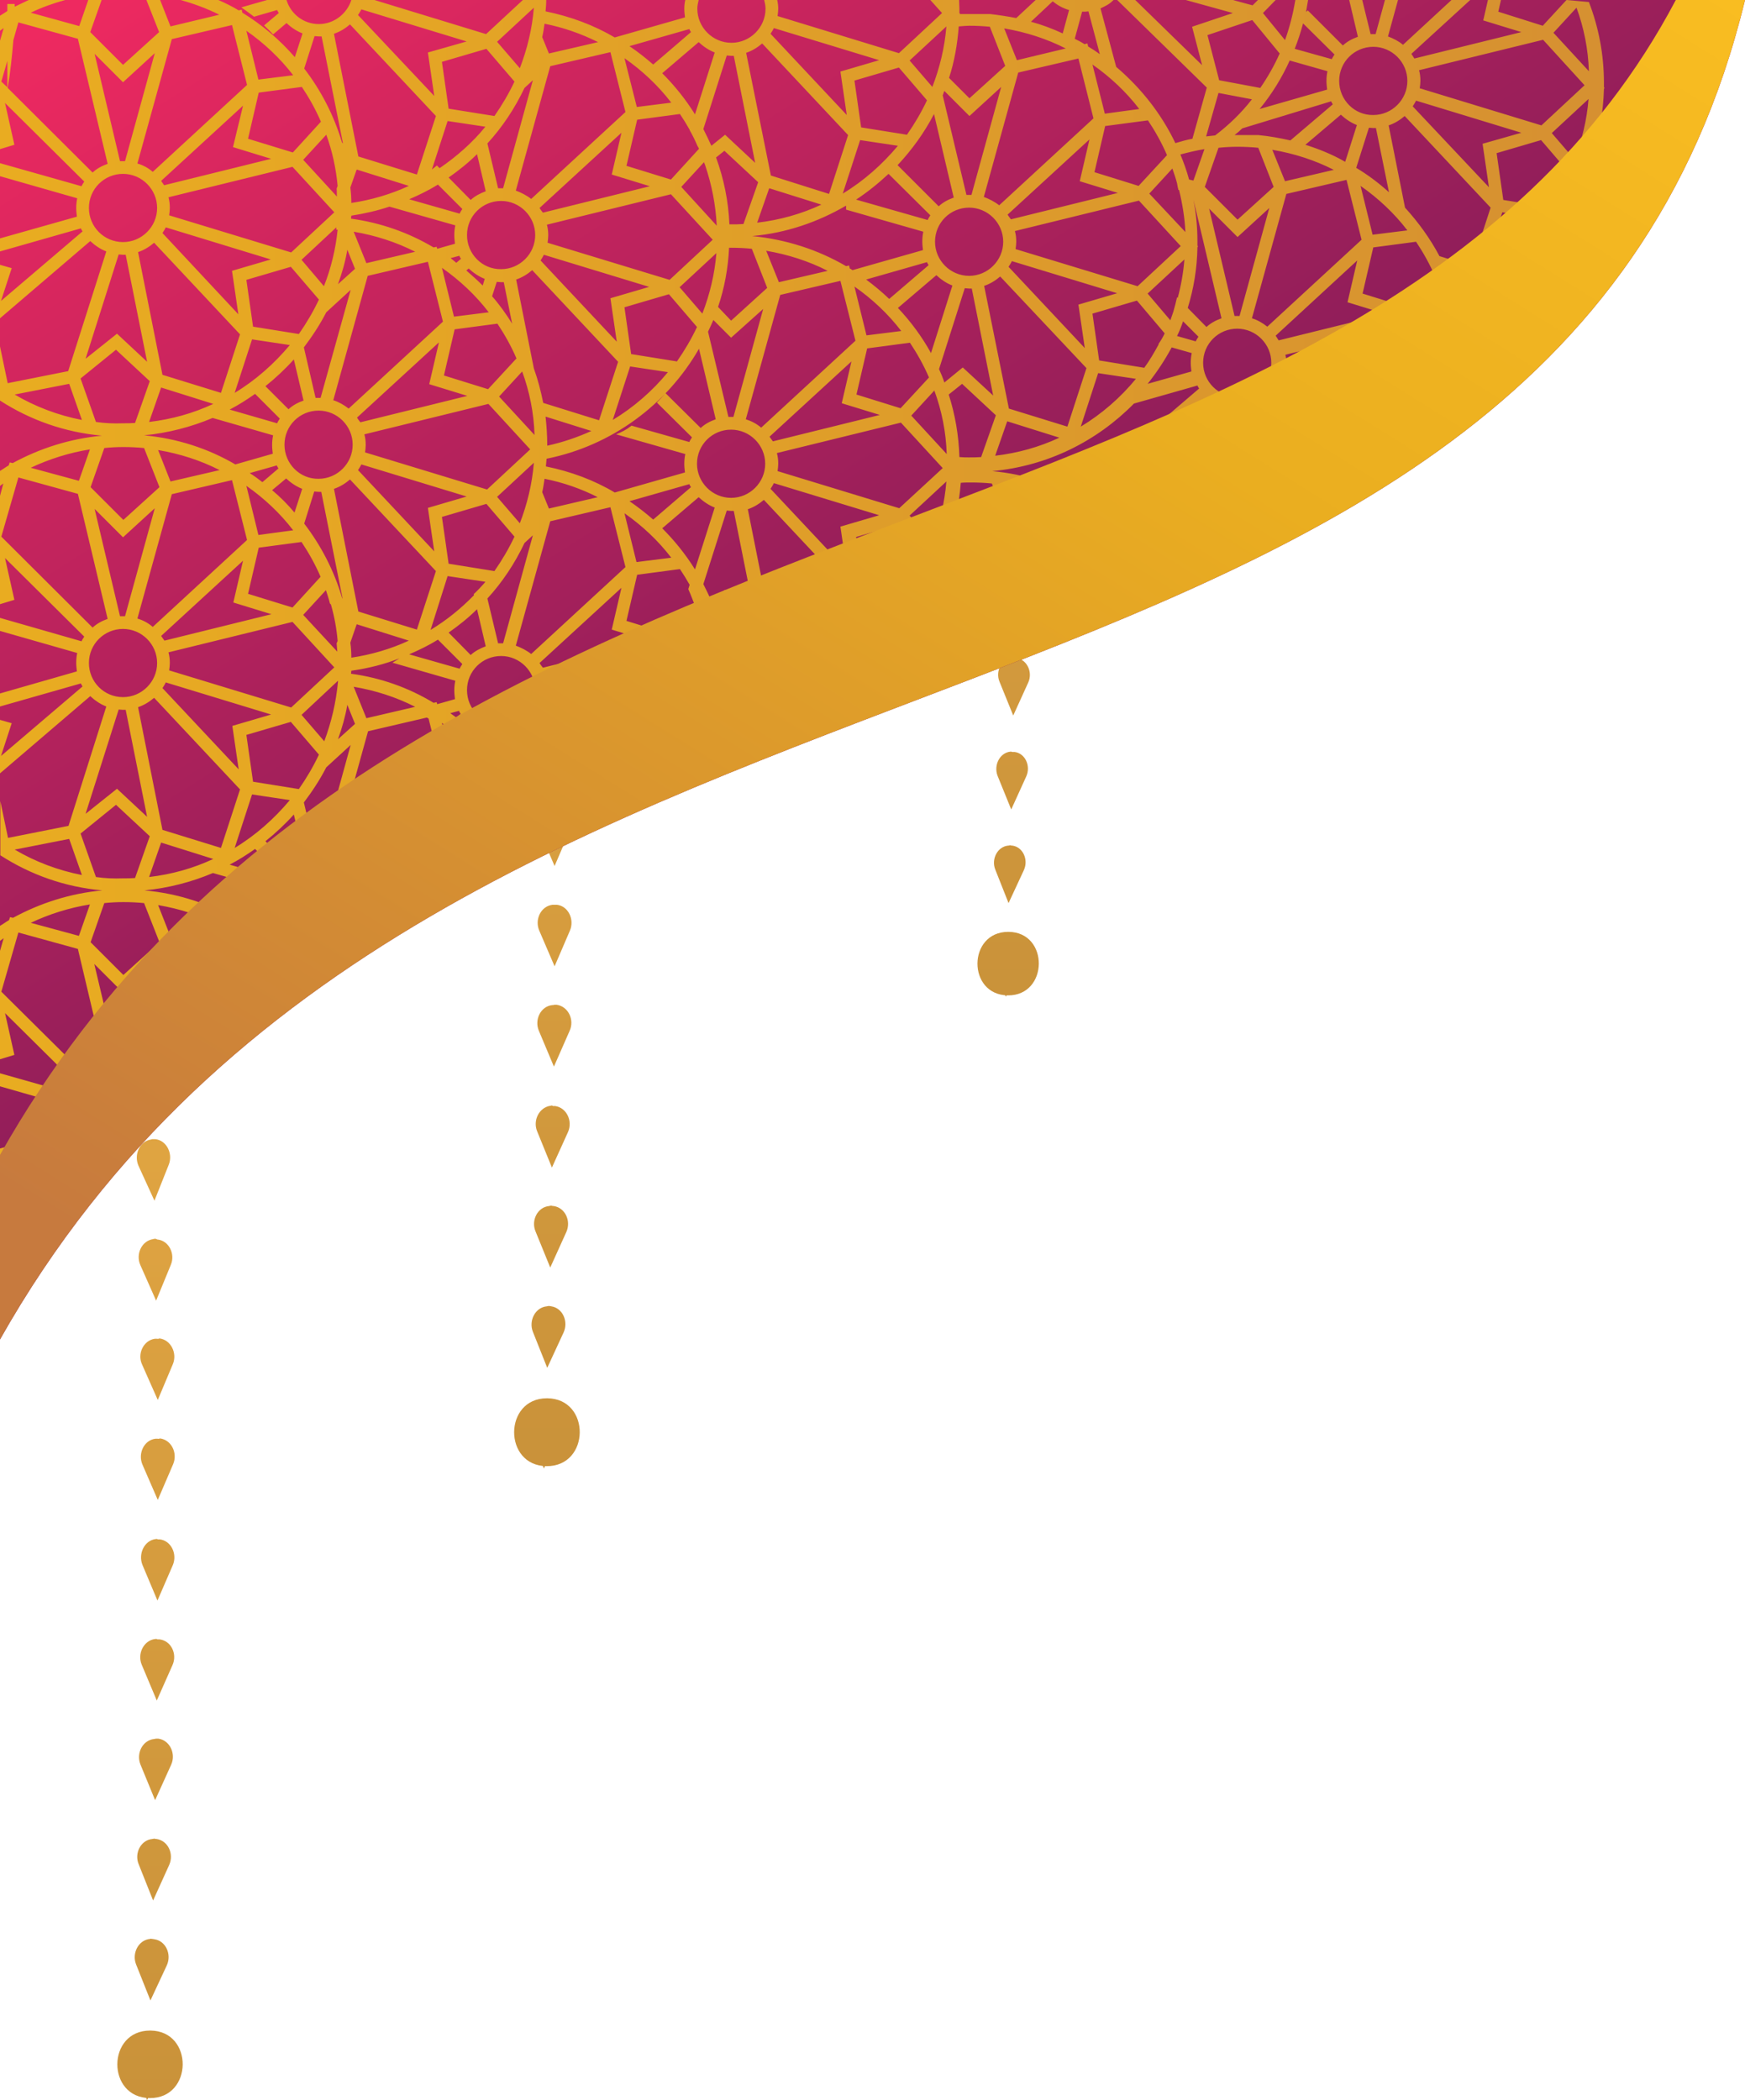 <?xml version="1.0" encoding="utf-8"?>
<!-- Generator: Adobe Illustrator 24.0.0, SVG Export Plug-In . SVG Version: 6.00 Build 0)  -->
<svg version="1.1"
	 id="svg30313" xmlns:cc="http://creativecommons.org/ns#" xmlns:dc="http://purl.org/dc/elements/1.1/" xmlns:rdf="http://www.w3.org/1999/02/22-rdf-syntax-ns#" xmlns:svg="http://www.w3.org/2000/svg"
	 xmlns="http://www.w3.org/2000/svg" xmlns:xlink="http://www.w3.org/1999/xlink" x="0px" y="0px" viewBox="0 0 522 628.1"
	 style="enable-background:new 0 0 522 628.1;" xml:space="preserve">
<style type="text/css">
	.st0{clip-path:url(#SVGID_2_);fill:url(#path812_1_);}
	.st1{clip-path:url(#SVGID_4_);fill:url(#path836_1_);}
	.st2{clip-path:url(#SVGID_6_);fill:url(#path860_1_);}
	.st3{clip-path:url(#SVGID_8_);fill:url(#path884_1_);}
	.st4{clip-path:url(#SVGID_10_);fill:url(#path908_1_);}
	.st5{clip-path:url(#SVGID_12_);fill:url(#path932_1_);}
	.st6{clip-path:url(#SVGID_14_);fill:url(#path956_1_);}
	.st7{clip-path:url(#SVGID_16_);fill:url(#path980_1_);}
	.st8{clip-path:url(#SVGID_18_);fill:url(#path1004_1_);}
	.st9{clip-path:url(#SVGID_20_);fill:url(#path1028_1_);}
	.st10{clip-path:url(#SVGID_22_);fill:url(#path1052_1_);}
	.st11{clip-path:url(#SVGID_24_);fill:url(#path1076_1_);}
	.st12{clip-path:url(#SVGID_26_);fill:url(#path1100_1_);}
	.st13{clip-path:url(#SVGID_28_);fill:url(#path1124_1_);}
	.st14{clip-path:url(#SVGID_30_);fill:url(#path214_1_);}
	.st15{clip-path:url(#SVGID_32_);fill:url(#path1532_1_);}
	.st16{clip-path:url(#SVGID_34_);fill:url(#path1556_1_);}
	.st17{clip-path:url(#SVGID_36_);fill:url(#path1580_1_);}
	.st18{clip-path:url(#SVGID_38_);fill:url(#path1604_1_);}
	.st19{clip-path:url(#SVGID_40_);fill:url(#path1628_1_);}
	.st20{clip-path:url(#SVGID_42_);fill:url(#path1652_1_);}
	.st21{clip-path:url(#SVGID_44_);fill:url(#path1676_1_);}
	.st22{clip-path:url(#SVGID_46_);fill:url(#path310_1_);}
	.st23{clip-path:url(#SVGID_48_);fill:url(#path334_1_);}
	.st24{clip-path:url(#SVGID_50_);fill:url(#path1148_1_);}
	.st25{clip-path:url(#SVGID_52_);fill:url(#path1172_1_);}
	.st26{clip-path:url(#SVGID_54_);fill:url(#path1196_1_);}
	.st27{clip-path:url(#SVGID_56_);fill:url(#path1220_1_);}
	.st28{clip-path:url(#SVGID_58_);fill:url(#path1244_1_);}
	.st29{clip-path:url(#SVGID_60_);fill:url(#path1268_1_);}
	.st30{clip-path:url(#SVGID_62_);fill:url(#path1292_1_);}
	.st31{clip-path:url(#SVGID_64_);fill:url(#path1316_1_);}
	.st32{clip-path:url(#SVGID_66_);fill:url(#path1340_1_);}
	.st33{clip-path:url(#SVGID_68_);fill:url(#path1364_1_);}
	.st34{clip-path:url(#SVGID_70_);fill:url(#path1388_1_);}
	.st35{clip-path:url(#SVGID_72_);fill:url(#path1412_1_);}
	.st36{clip-path:url(#SVGID_74_);fill:url(#path1436_1_);}
	.st37{clip-path:url(#SVGID_76_);fill:url(#path1460_1_);}
	.st38{clip-path:url(#SVGID_78_);fill:url(#path1484_1_);}
	.st39{clip-path:url(#SVGID_80_);fill:url(#path1508_1_);}
	.st40{clip-path:url(#SVGID_82_);fill:url(#path190_1_);}
	.st41{clip-path:url(#SVGID_84_);fill:url(#path238_1_);}
	.st42{clip-path:url(#SVGID_86_);fill:url(#path262_1_);}
	.st43{clip-path:url(#SVGID_88_);fill:url(#path286_1_);}
	.st44{clip-path:url(#SVGID_90_);fill:url(#path358_1_);}
</style>
<g>
	<g>
		<g>
			<defs>
				<path id="SVGID_1_" d="M42.7,251c-0.2,0-0.4,0-0.6,0.1l0,0c-3.4,0.6-5.2,4.6-3.6,7.9l0,0l5,10.5l4.1-10.8
					c1.3-3.4-0.8-7.3-4.3-7.5l0,0c-0.1,0-0.3,0-0.4,0l0,0C42.8,251,42.7,251,42.7,251"/>
			</defs>
			<clipPath id="SVGID_2_">
				<use xlink:href="#SVGID_1_"  style="overflow:visible;"/>
			</clipPath>
			
				<linearGradient id="path812_1_" gradientUnits="userSpaceOnUse" x1="185.839" y1="388.882" x2="186.839" y2="388.882" gradientTransform="matrix(44.718 1519.737 1519.737 -44.718 -599271.5 -264961.969)">
				<stop  offset="0" style="stop-color:#E9AC45"/>
				<stop  offset="9.134790e-02" style="stop-color:#E9AC45"/>
				<stop  offset="0.48" style="stop-color:#BC8735"/>
				<stop  offset="1" style="stop-color:#784E3D"/>
			</linearGradient>
			<path id="path812" class="st0" d="M42.7,251c-0.2,0-0.4,0-0.6,0.1l0,0c-3.4,0.6-5.2,4.6-3.6,7.9l0,0l5,10.5l4.1-10.8
				c1.3-3.4-0.8-7.3-4.3-7.5l0,0c-0.1,0-0.3,0-0.4,0l0,0C42.8,251,42.7,251,42.7,251"/>
		</g>
		<g>
			<defs>
				<path id="SVGID_3_" d="M43.9,280.9c-0.2,0-0.4,0-0.6,0.1l0,0c-3.4,0.5-5.2,4.6-3.7,7.8l0,0l5,10.5l4.2-10.8
					c1.3-3.3-0.8-7.3-4.2-7.6l0,0c-0.1,0-0.3,0-0.4,0l0,0C44,280.9,44,280.9,43.9,280.9"/>
			</defs>
			<clipPath id="SVGID_4_">
				<use xlink:href="#SVGID_3_"  style="overflow:visible;"/>
			</clipPath>
			
				<linearGradient id="path836_1_" gradientUnits="userSpaceOnUse" x1="185.839" y1="388.882" x2="186.839" y2="388.882" gradientTransform="matrix(44.715 1519.662 1519.662 -44.715 -599241.875 -264949.031)">
				<stop  offset="0" style="stop-color:#E9AC45"/>
				<stop  offset="9.134790e-02" style="stop-color:#E9AC45"/>
				<stop  offset="0.48" style="stop-color:#BC8735"/>
				<stop  offset="1" style="stop-color:#784E3D"/>
			</linearGradient>
			<path id="path836" class="st1" d="M43.9,280.9c-0.2,0-0.4,0-0.6,0.1l0,0c-3.4,0.5-5.2,4.6-3.7,7.8l0,0l5,10.5l4.2-10.8
				c1.3-3.3-0.8-7.3-4.2-7.6l0,0c-0.1,0-0.3,0-0.4,0l0,0C44,280.9,44,280.9,43.9,280.9"/>
		</g>
		<g>
			<defs>
				<path id="SVGID_5_" d="M44.9,310.8c-0.2,0-0.4,0-0.6,0.1l0,0c-3.4,0.5-5.2,4.6-3.7,7.8l0,0l4.9,10.5l4.3-10.8
					c1.3-3.3-0.7-7.3-4.2-7.6l0,0c-0.2,0-0.3,0-0.5,0l0,0C45,310.8,45,310.8,44.9,310.8"/>
			</defs>
			<clipPath id="SVGID_6_">
				<use xlink:href="#SVGID_5_"  style="overflow:visible;"/>
			</clipPath>
			
				<linearGradient id="path860_1_" gradientUnits="userSpaceOnUse" x1="185.839" y1="388.882" x2="186.839" y2="388.882" gradientTransform="matrix(44.717 1519.708 1519.708 -44.717 -599259.938 -264957.062)">
				<stop  offset="0" style="stop-color:#E9AC45"/>
				<stop  offset="9.134790e-02" style="stop-color:#E9AC45"/>
				<stop  offset="0.48" style="stop-color:#BC8735"/>
				<stop  offset="1" style="stop-color:#784E3D"/>
			</linearGradient>
			<path id="path860" class="st2" d="M44.9,310.8c-0.2,0-0.4,0-0.6,0.1l0,0c-3.4,0.5-5.2,4.6-3.7,7.8l0,0l4.9,10.5l4.3-10.8
				c1.3-3.3-0.7-7.3-4.2-7.6l0,0c-0.2,0-0.3,0-0.5,0l0,0C45,310.8,45,310.8,44.9,310.8"/>
		</g>
		<g>
			<defs>
				<path id="SVGID_7_" d="M45.8,340.7c-0.2,0-0.4,0-0.6,0.1l0,0c-3.4,0.5-5.2,4.5-3.8,7.8l0,0l4.8,10.5l4.3-10.8
					c1.3-3.3-0.7-7.3-4.1-7.6l0,0c-0.2,0-0.4,0-0.5,0l0,0C45.8,340.7,45.8,340.7,45.8,340.7"/>
			</defs>
			<clipPath id="SVGID_8_">
				<use xlink:href="#SVGID_7_"  style="overflow:visible;"/>
			</clipPath>
			
				<linearGradient id="path884_1_" gradientUnits="userSpaceOnUse" x1="185.839" y1="388.882" x2="186.839" y2="388.882" gradientTransform="matrix(44.719 1519.801 1519.801 -44.719 -599296.625 -264973.281)">
				<stop  offset="0" style="stop-color:#E9AC45"/>
				<stop  offset="9.134790e-02" style="stop-color:#E9AC45"/>
				<stop  offset="0.48" style="stop-color:#BC8735"/>
				<stop  offset="1" style="stop-color:#784E3D"/>
			</linearGradient>
			<path id="path884" class="st3" d="M45.8,340.7c-0.2,0-0.4,0-0.6,0.1l0,0c-3.4,0.5-5.2,4.5-3.8,7.8l0,0l4.8,10.5l4.3-10.8
				c1.3-3.3-0.7-7.3-4.1-7.6l0,0c-0.2,0-0.4,0-0.5,0l0,0C45.8,340.7,45.8,340.7,45.8,340.7"/>
		</g>
		<g>
			<defs>
				<path id="SVGID_9_" d="M46.4,370.5c-0.2,0-0.4,0-0.6,0.1l0,0c-3.4,0.5-5.3,4.5-3.8,7.8l0,0l4.7,10.6l4.4-10.7
					c1.4-3.3-0.6-7.3-4.1-7.6l0,0C46.9,370.6,46.7,370.5,46.4,370.5L46.4,370.5C46.4,370.5,46.4,370.5,46.4,370.5"/>
			</defs>
			<clipPath id="SVGID_10_">
				<use xlink:href="#SVGID_9_"  style="overflow:visible;"/>
			</clipPath>
			
				<linearGradient id="path908_1_" gradientUnits="userSpaceOnUse" x1="185.839" y1="388.882" x2="186.839" y2="388.882" gradientTransform="matrix(44.721 1519.845 1519.845 -44.721 -599314.312 -264981)">
				<stop  offset="0" style="stop-color:#E9AC45"/>
				<stop  offset="9.134790e-02" style="stop-color:#E9AC45"/>
				<stop  offset="0.48" style="stop-color:#BC8735"/>
				<stop  offset="1" style="stop-color:#784E3D"/>
			</linearGradient>
			<path id="path908" class="st4" d="M46.4,370.5c-0.2,0-0.4,0-0.6,0.1l0,0c-3.4,0.5-5.3,4.5-3.8,7.8l0,0l4.7,10.6l4.4-10.7
				c1.4-3.3-0.6-7.3-4.1-7.6l0,0C46.9,370.6,46.7,370.5,46.4,370.5L46.4,370.5C46.4,370.5,46.4,370.5,46.4,370.5"/>
		</g>
		<g>
			<defs>
				<path id="SVGID_11_" d="M46.9,400.4c-0.2,0-0.4,0-0.6,0l0,0c-3.4,0.5-5.3,4.5-3.8,7.7l0,0l4.7,10.6l4.5-10.7
					c1.4-3.3-0.6-7.3-4-7.7l0,0C47.3,400.5,47.1,400.4,46.9,400.4L46.9,400.4C46.9,400.4,46.9,400.4,46.9,400.4"/>
			</defs>
			<clipPath id="SVGID_12_">
				<use xlink:href="#SVGID_11_"  style="overflow:visible;"/>
			</clipPath>
			
				<linearGradient id="path932_1_" gradientUnits="userSpaceOnUse" x1="185.839" y1="388.882" x2="186.839" y2="388.882" gradientTransform="matrix(44.717 1519.705 1519.705 -44.717 -599259.5 -264956.5)">
				<stop  offset="0" style="stop-color:#E9AC45"/>
				<stop  offset="9.134790e-02" style="stop-color:#E9AC45"/>
				<stop  offset="0.48" style="stop-color:#BC8735"/>
				<stop  offset="1" style="stop-color:#784E3D"/>
			</linearGradient>
			<path id="path932" class="st5" d="M46.9,400.4c-0.2,0-0.4,0-0.6,0l0,0c-3.4,0.5-5.3,4.5-3.8,7.7l0,0l4.7,10.6l4.5-10.7
				c1.4-3.3-0.6-7.3-4-7.7l0,0C47.3,400.5,47.1,400.4,46.9,400.4L46.9,400.4C46.9,400.4,46.9,400.4,46.9,400.4"/>
		</g>
		<g>
			<defs>
				<path id="SVGID_13_" d="M47.1,430.3c-0.2,0-0.4,0-0.6,0l0,0c-3.4,0.4-5.3,4.4-3.9,7.7l0,0l4.6,10.6l4.6-10.7
					c1.4-3.3-0.5-7.3-4-7.7l0,0C47.6,430.4,47.4,430.3,47.1,430.3L47.1,430.3C47.1,430.3,47.1,430.3,47.1,430.3"/>
			</defs>
			<clipPath id="SVGID_14_">
				<use xlink:href="#SVGID_13_"  style="overflow:visible;"/>
			</clipPath>
			
				<linearGradient id="path956_1_" gradientUnits="userSpaceOnUse" x1="185.839" y1="388.882" x2="186.839" y2="388.882" gradientTransform="matrix(44.718 1519.767 1519.767 -44.718 -599284.562 -264967.281)">
				<stop  offset="0" style="stop-color:#E9AC45"/>
				<stop  offset="9.134790e-02" style="stop-color:#E9AC45"/>
				<stop  offset="0.48" style="stop-color:#BC8735"/>
				<stop  offset="1" style="stop-color:#784E3D"/>
			</linearGradient>
			<path id="path956" class="st6" d="M47.1,430.3c-0.2,0-0.4,0-0.6,0l0,0c-3.4,0.4-5.3,4.4-3.9,7.7l0,0l4.6,10.6l4.6-10.7
				c1.4-3.3-0.5-7.3-4-7.7l0,0C47.6,430.4,47.4,430.3,47.1,430.3L47.1,430.3C47.1,430.3,47.1,430.3,47.1,430.3"/>
		</g>
		<g>
			<defs>
				<path id="SVGID_15_" d="M46.6,460.3c-3.4,0.4-5.3,4.4-4,7.7l0,0l4.5,10.7l4.6-10.6c1.4-3.3-0.5-7.3-3.9-7.7l0,0
					c-0.2,0-0.4,0-0.6,0l0,0C47,460.2,46.8,460.3,46.6,460.3"/>
			</defs>
			<clipPath id="SVGID_16_">
				<use xlink:href="#SVGID_15_"  style="overflow:visible;"/>
			</clipPath>
			
				<linearGradient id="path980_1_" gradientUnits="userSpaceOnUse" x1="185.839" y1="388.882" x2="186.839" y2="388.882" gradientTransform="matrix(44.718 1519.757 1519.757 -44.718 -599281.25 -264965.438)">
				<stop  offset="0" style="stop-color:#E9AC45"/>
				<stop  offset="9.134790e-02" style="stop-color:#E9AC45"/>
				<stop  offset="0.48" style="stop-color:#BC8735"/>
				<stop  offset="1" style="stop-color:#784E3D"/>
			</linearGradient>
			<path id="path980" class="st7" d="M46.6,460.3c-3.4,0.4-5.3,4.4-4,7.7l0,0l4.5,10.7l4.6-10.6c1.4-3.3-0.5-7.3-3.9-7.7l0,0
				c-0.2,0-0.4,0-0.6,0l0,0C47,460.2,46.8,460.3,46.6,460.3"/>
		</g>
		<g>
			<defs>
				<path id="SVGID_17_" d="M46.4,490.2c-3.4,0.4-5.4,4.4-4,7.7l0,0l4.5,10.7l4.7-10.6c1.5-3.3-0.4-7.3-3.9-7.7l0,0
					c-0.2,0-0.4,0-0.6,0l0,0h0c0,0,0,0,0,0l0,0C46.8,490.1,46.6,490.2,46.4,490.2"/>
			</defs>
			<clipPath id="SVGID_18_">
				<use xlink:href="#SVGID_17_"  style="overflow:visible;"/>
			</clipPath>
			
				<linearGradient id="path1004_1_" gradientUnits="userSpaceOnUse" x1="185.839" y1="388.882" x2="186.839" y2="388.882" gradientTransform="matrix(44.717 1519.724 1519.724 -44.717 -599269.312 -264959.656)">
				<stop  offset="0" style="stop-color:#E9AC45"/>
				<stop  offset="9.134790e-02" style="stop-color:#E9AC45"/>
				<stop  offset="0.48" style="stop-color:#BC8735"/>
				<stop  offset="1" style="stop-color:#784E3D"/>
			</linearGradient>
			<path id="path1004" class="st8" d="M46.4,490.2c-3.4,0.4-5.4,4.4-4,7.7l0,0l4.5,10.7l4.7-10.6c1.5-3.3-0.4-7.3-3.9-7.7l0,0
				c-0.2,0-0.4,0-0.6,0l0,0h0c0,0,0,0,0,0l0,0C46.8,490.1,46.6,490.2,46.4,490.2"/>
		</g>
		<g>
			<defs>
				<path id="SVGID_19_" d="M46.1,520.1c-3.5,0.4-5.4,4.3-4.1,7.6l0,0l4.4,10.7l4.8-10.6c1.5-3.3-0.4-7.3-3.8-7.8l0,0
					c-0.2,0-0.4,0-0.6,0l0,0c0,0-0.1,0-0.1,0l0,0C46.5,520,46.3,520.1,46.1,520.1"/>
			</defs>
			<clipPath id="SVGID_20_">
				<use xlink:href="#SVGID_19_"  style="overflow:visible;"/>
			</clipPath>
			
				<linearGradient id="path1028_1_" gradientUnits="userSpaceOnUse" x1="185.839" y1="388.882" x2="186.839" y2="388.882" gradientTransform="matrix(44.718 1519.74 1519.74 -44.718 -599276.875 -264962.406)">
				<stop  offset="0" style="stop-color:#E9AC45"/>
				<stop  offset="9.134790e-02" style="stop-color:#E9AC45"/>
				<stop  offset="0.48" style="stop-color:#BC8735"/>
				<stop  offset="1" style="stop-color:#784E3D"/>
			</linearGradient>
			<path id="path1028" class="st9" d="M46.1,520.1c-3.5,0.4-5.4,4.3-4.1,7.6l0,0l4.4,10.7l4.8-10.6c1.5-3.3-0.4-7.3-3.8-7.8l0,0
				c-0.2,0-0.4,0-0.6,0l0,0c0,0-0.1,0-0.1,0l0,0C46.5,520,46.3,520.1,46.1,520.1"/>
		</g>
		<g>
			<defs>
				<path id="SVGID_21_" d="M45.6,550c-3.5,0.3-5.5,4.3-4.1,7.6l0,0l4.3,10.8l4.8-10.6c1.5-3.3-0.3-7.3-3.8-7.8l0,0
					c-0.2,0-0.4,0-0.6-0.1l0,0c0,0-0.1,0-0.1,0l0,0C46,549.9,45.8,550,45.6,550"/>
			</defs>
			<clipPath id="SVGID_22_">
				<use xlink:href="#SVGID_21_"  style="overflow:visible;"/>
			</clipPath>
			
				<linearGradient id="path1052_1_" gradientUnits="userSpaceOnUse" x1="185.839" y1="388.882" x2="186.839" y2="388.882" gradientTransform="matrix(44.718 1519.762 1519.762 -44.718 -599286.938 -264966.219)">
				<stop  offset="0" style="stop-color:#E9AC45"/>
				<stop  offset="9.134790e-02" style="stop-color:#E9AC45"/>
				<stop  offset="0.48" style="stop-color:#BC8735"/>
				<stop  offset="1" style="stop-color:#784E3D"/>
			</linearGradient>
			<path id="path1052" class="st10" d="M45.6,550c-3.5,0.3-5.5,4.3-4.1,7.6l0,0l4.3,10.8l4.8-10.6c1.5-3.3-0.3-7.3-3.8-7.8l0,0
				c-0.2,0-0.4,0-0.6-0.1l0,0c0,0-0.1,0-0.1,0l0,0C46,549.9,45.8,550,45.6,550"/>
		</g>
		<g>
			<defs>
				<path id="SVGID_23_" d="M44.9,579.9c-3.5,0.3-5.5,4.3-4.2,7.6l0,0l4.3,10.8l4.9-10.5c1.5-3.3-0.3-7.3-3.7-7.8l0,0
					c-0.2,0-0.4-0.1-0.6-0.1l0,0c-0.1,0-0.1,0-0.2,0l0,0C45.2,579.8,45.1,579.8,44.9,579.9"/>
			</defs>
			<clipPath id="SVGID_24_">
				<use xlink:href="#SVGID_23_"  style="overflow:visible;"/>
			</clipPath>
			
				<linearGradient id="path1076_1_" gradientUnits="userSpaceOnUse" x1="185.839" y1="388.882" x2="186.839" y2="388.882" gradientTransform="matrix(44.718 1519.762 1519.762 -44.718 -599288.5 -264966.125)">
				<stop  offset="0" style="stop-color:#E9AC45"/>
				<stop  offset="9.134790e-02" style="stop-color:#E9AC45"/>
				<stop  offset="0.48" style="stop-color:#BC8735"/>
				<stop  offset="1" style="stop-color:#784E3D"/>
			</linearGradient>
			<path id="path1076" class="st11" d="M44.9,579.9c-3.5,0.3-5.5,4.3-4.2,7.6l0,0l4.3,10.8l4.9-10.5c1.5-3.3-0.3-7.3-3.7-7.8l0,0
				c-0.2,0-0.4-0.1-0.6-0.1l0,0c-0.1,0-0.1,0-0.2,0l0,0C45.2,579.8,45.1,579.8,44.9,579.9"/>
		</g>
		<g>
			<defs>
				<path id="SVGID_25_" d="M44,609.7c-3.5,0.3-5.5,4.2-4.2,7.6l0,0l4.2,10.8l4.9-10.5c1.5-3.2-0.3-7.3-3.7-7.8l0,0
					c-0.2,0-0.4-0.1-0.6-0.1l0,0c-0.1,0-0.1,0-0.2,0l0,0C44.3,609.7,44.2,609.7,44,609.7"/>
			</defs>
			<clipPath id="SVGID_26_">
				<use xlink:href="#SVGID_25_"  style="overflow:visible;"/>
			</clipPath>
			
				<linearGradient id="path1100_1_" gradientUnits="userSpaceOnUse" x1="185.839" y1="388.882" x2="186.839" y2="388.882" gradientTransform="matrix(44.716 1519.682 1519.682 -44.716 -599258.812 -264952.094)">
				<stop  offset="0" style="stop-color:#E9AC45"/>
				<stop  offset="9.134790e-02" style="stop-color:#E9AC45"/>
				<stop  offset="0.48" style="stop-color:#BC8735"/>
				<stop  offset="1" style="stop-color:#784E3D"/>
			</linearGradient>
			<path id="path1100" class="st12" d="M44,609.7c-3.5,0.3-5.5,4.2-4.2,7.6l0,0l4.2,10.8l4.9-10.5c1.5-3.2-0.3-7.3-3.7-7.8l0,0
				c-0.2,0-0.4-0.1-0.6-0.1l0,0c-0.1,0-0.1,0-0.2,0l0,0C44.3,609.7,44.2,609.7,44,609.7"/>
		</g>
		<g>
			<defs>
				<path id="SVGID_27_" d="M44.8,627.5c13,0.1,13.2-20.1,0.2-20.2l0,0c0,0-0.1,0-0.1,0l0,0C31.9,607.3,31.8,627.4,44.8,627.5"/>
			</defs>
			<clipPath id="SVGID_28_">
				<use xlink:href="#SVGID_27_"  style="overflow:visible;"/>
			</clipPath>
			
				<linearGradient id="path1124_1_" gradientUnits="userSpaceOnUse" x1="185.839" y1="388.882" x2="186.839" y2="388.882" gradientTransform="matrix(44.718 1519.738 1519.738 -44.718 -599280.562 -264961.906)">
				<stop  offset="0" style="stop-color:#E9AC45"/>
				<stop  offset="9.134790e-02" style="stop-color:#E9AC45"/>
				<stop  offset="0.48" style="stop-color:#BC8735"/>
				<stop  offset="1" style="stop-color:#784E3D"/>
			</linearGradient>
			<path id="path1124" class="st13" d="M44.8,627.5c13,0.1,13.2-20.1,0.2-20.2l0,0c0,0-0.1,0-0.1,0l0,0
				C31.9,607.3,31.8,627.4,44.8,627.5"/>
		</g>
	</g>
	<g>
		<g>
			<defs>
				<path id="SVGID_29_" d="M277.8,171.5l1.8,7.7c1.2-0.5,2.3-1.1,3.5-1.6l0,0l-2.8-12C279.6,167.7,278.8,169.6,277.8,171.5"/>
			</defs>
			<clipPath id="SVGID_30_">
				<use xlink:href="#SVGID_29_"  style="overflow:visible;"/>
			</clipPath>
			
				<linearGradient id="path214_1_" gradientUnits="userSpaceOnUse" x1="185.497" y1="389.647" x2="186.497" y2="389.647" gradientTransform="matrix(369.458 0 0 -369.458 -68463.102 144130.578)">
				<stop  offset="0" style="stop-color:#FFC322"/>
				<stop  offset="9.134790e-02" style="stop-color:#FFC322"/>
				<stop  offset="0.48" style="stop-color:#EAAE20"/>
				<stop  offset="1" style="stop-color:#C77A3E"/>
			</linearGradient>
			<path id="path214" class="st14" d="M277.8,171.5l1.8,7.7c1.2-0.5,2.3-1.1,3.5-1.6l0,0l-2.8-12
				C279.6,167.7,278.8,169.6,277.8,171.5"/>
		</g>
		<g>
			<defs>
				<path id="SVGID_31_" d="M303.2,140.6c-3.2,0.4-5,4.1-3.7,7.2l0,0l4.3,10l4.3-10c1.4-3.1-0.5-6.9-3.7-7.2l0,0c-0.2,0-0.4,0-0.6,0
					l0,0C303.6,140.6,303.4,140.6,303.2,140.6"/>
			</defs>
			<clipPath id="SVGID_32_">
				<use xlink:href="#SVGID_31_"  style="overflow:visible;"/>
			</clipPath>
			
				<linearGradient id="path1532_1_" gradientUnits="userSpaceOnUse" x1="185.829" y1="388.875" x2="186.829" y2="388.875" gradientTransform="matrix(41.988 1426.987 1426.987 -41.988 -562429 -249068.344)">
				<stop  offset="0" style="stop-color:#E9AC45"/>
				<stop  offset="9.134790e-02" style="stop-color:#E9AC45"/>
				<stop  offset="0.48" style="stop-color:#BC8735"/>
				<stop  offset="1" style="stop-color:#784E3D"/>
			</linearGradient>
			<path id="path1532" class="st15" d="M303.2,140.6c-3.2,0.4-5,4.1-3.7,7.2l0,0l4.3,10l4.3-10c1.4-3.1-0.5-6.9-3.7-7.2l0,0
				c-0.2,0-0.4,0-0.6,0l0,0C303.6,140.6,303.4,140.6,303.2,140.6"/>
		</g>
		<g>
			<defs>
				<path id="SVGID_33_" d="M303.1,168.7c-3.2,0.4-5.1,4.1-3.8,7.2l0,0l4.2,10l4.4-10c1.4-3.1-0.4-6.9-3.6-7.3l0,0
					c-0.2,0-0.4,0-0.6,0l0,0h0c0,0,0,0,0,0l0,0C303.4,168.6,303.3,168.7,303.1,168.7"/>
			</defs>
			<clipPath id="SVGID_34_">
				<use xlink:href="#SVGID_33_"  style="overflow:visible;"/>
			</clipPath>
			
				<linearGradient id="path1556_1_" gradientUnits="userSpaceOnUse" x1="185.829" y1="388.875" x2="186.829" y2="388.875" gradientTransform="matrix(41.987 1426.936 1426.936 -41.987 -562409.562 -249059.266)">
				<stop  offset="0" style="stop-color:#E9AC45"/>
				<stop  offset="9.134790e-02" style="stop-color:#E9AC45"/>
				<stop  offset="0.48" style="stop-color:#BC8735"/>
				<stop  offset="1" style="stop-color:#784E3D"/>
			</linearGradient>
			<path id="path1556" class="st16" d="M303.1,168.7c-3.2,0.4-5.1,4.1-3.8,7.2l0,0l4.2,10l4.4-10c1.4-3.1-0.4-6.9-3.6-7.3l0,0
				c-0.2,0-0.4,0-0.6,0l0,0h0c0,0,0,0,0,0l0,0C303.4,168.6,303.3,168.7,303.1,168.7"/>
		</g>
		<g>
			<defs>
				<path id="SVGID_35_" d="M302.8,196.7c-3.2,0.3-5.1,4.1-3.8,7.2l0,0l4.1,10.1l4.5-9.9c1.4-3.1-0.4-6.9-3.6-7.3l0,0
					c-0.2,0-0.4,0-0.6,0l0,0c0,0,0,0-0.1,0l0,0C303.1,196.7,302.9,196.7,302.8,196.7"/>
			</defs>
			<clipPath id="SVGID_36_">
				<use xlink:href="#SVGID_35_"  style="overflow:visible;"/>
			</clipPath>
			
				<linearGradient id="path1580_1_" gradientUnits="userSpaceOnUse" x1="185.829" y1="388.875" x2="186.829" y2="388.875" gradientTransform="matrix(41.987 1426.948 1426.948 -41.987 -562415.438 -249061.344)">
				<stop  offset="0" style="stop-color:#E9AC45"/>
				<stop  offset="9.134790e-02" style="stop-color:#E9AC45"/>
				<stop  offset="0.48" style="stop-color:#BC8735"/>
				<stop  offset="1" style="stop-color:#784E3D"/>
			</linearGradient>
			<path id="path1580" class="st17" d="M302.8,196.7c-3.2,0.3-5.1,4.1-3.8,7.2l0,0l4.1,10.1l4.5-9.9c1.4-3.1-0.4-6.9-3.6-7.3l0,0
				c-0.2,0-0.4,0-0.6,0l0,0c0,0,0,0-0.1,0l0,0C303.1,196.7,302.9,196.7,302.8,196.7"/>
		</g>
		<g>
			<defs>
				<path id="SVGID_37_" d="M302.3,224.8c-3.2,0.3-5.1,4-3.9,7.2l0,0l4.1,10.1l4.5-9.9c1.4-3.1-0.3-6.9-3.5-7.3l0,0
					c-0.2,0-0.4,0-0.6,0l0,0c0,0-0.1,0-0.1,0l0,0C302.6,224.8,302.5,224.8,302.3,224.8"/>
			</defs>
			<clipPath id="SVGID_38_">
				<use xlink:href="#SVGID_37_"  style="overflow:visible;"/>
			</clipPath>
			
				<linearGradient id="path1604_1_" gradientUnits="userSpaceOnUse" x1="185.829" y1="388.875" x2="186.829" y2="388.875" gradientTransform="matrix(41.986 1426.91 1426.91 -41.986 -562401.812 -249054.672)">
				<stop  offset="0" style="stop-color:#E9AC45"/>
				<stop  offset="9.134790e-02" style="stop-color:#E9AC45"/>
				<stop  offset="0.48" style="stop-color:#BC8735"/>
				<stop  offset="1" style="stop-color:#784E3D"/>
			</linearGradient>
			<path id="path1604" class="st18" d="M302.3,224.8c-3.2,0.3-5.1,4-3.9,7.2l0,0l4.1,10.1l4.5-9.9c1.4-3.1-0.3-6.9-3.5-7.3l0,0
				c-0.2,0-0.4,0-0.6,0l0,0c0,0-0.1,0-0.1,0l0,0C302.6,224.8,302.5,224.8,302.3,224.8"/>
		</g>
		<g>
			<defs>
				<path id="SVGID_39_" d="M301.6,252.9c-3.2,0.3-5.1,4-3.9,7.1l0,0l4,10.1l4.6-9.9c1.4-3.1-0.3-6.9-3.5-7.3l0,0
					c-0.2,0-0.4,0-0.6-0.1l0,0c0,0-0.1,0-0.1,0l0,0C301.9,252.9,301.8,252.9,301.6,252.9"/>
			</defs>
			<clipPath id="SVGID_40_">
				<use xlink:href="#SVGID_39_"  style="overflow:visible;"/>
			</clipPath>
			
				<linearGradient id="path1628_1_" gradientUnits="userSpaceOnUse" x1="185.829" y1="388.875" x2="186.829" y2="388.875" gradientTransform="matrix(41.986 1426.895 1426.895 -41.986 -562397.625 -249052.078)">
				<stop  offset="0" style="stop-color:#E9AC45"/>
				<stop  offset="9.134790e-02" style="stop-color:#E9AC45"/>
				<stop  offset="0.48" style="stop-color:#BC8735"/>
				<stop  offset="1" style="stop-color:#784E3D"/>
			</linearGradient>
			<path id="path1628" class="st19" d="M301.6,252.9c-3.2,0.3-5.1,4-3.9,7.1l0,0l4,10.1l4.6-9.9c1.4-3.1-0.3-6.9-3.5-7.3l0,0
				c-0.2,0-0.4,0-0.6-0.1l0,0c0,0-0.1,0-0.1,0l0,0C301.9,252.9,301.8,252.9,301.6,252.9"/>
		</g>
		<g>
			<defs>
				<path id="SVGID_41_" d="M300.8,280.9c-3.2,0.3-5.2,4-3.9,7.1l0,0l4,10.1l4.6-9.8c1.4-3-0.2-6.9-3.5-7.4l0,0
					c-0.2,0-0.4-0.1-0.6-0.1l0,0c-0.1,0-0.1,0-0.2,0l0,0C301.1,280.9,300.9,280.9,300.8,280.9"/>
			</defs>
			<clipPath id="SVGID_42_">
				<use xlink:href="#SVGID_41_"  style="overflow:visible;"/>
			</clipPath>
			
				<linearGradient id="path1652_1_" gradientUnits="userSpaceOnUse" x1="185.829" y1="388.875" x2="186.829" y2="388.875" gradientTransform="matrix(41.986 1426.921 1426.921 -41.986 -562409.375 -249056.5)">
				<stop  offset="0" style="stop-color:#E9AC45"/>
				<stop  offset="9.134790e-02" style="stop-color:#E9AC45"/>
				<stop  offset="0.48" style="stop-color:#BC8735"/>
				<stop  offset="1" style="stop-color:#784E3D"/>
			</linearGradient>
			<path id="path1652" class="st20" d="M300.8,280.9c-3.2,0.3-5.2,4-3.9,7.1l0,0l4,10.1l4.6-9.8c1.4-3-0.2-6.9-3.5-7.4l0,0
				c-0.2,0-0.4-0.1-0.6-0.1l0,0c-0.1,0-0.1,0-0.2,0l0,0C301.1,280.9,300.9,280.9,300.8,280.9"/>
		</g>
		<g>
			<defs>
				<path id="SVGID_43_" d="M301.5,297.7c12.2,0.1,12.4-18.9,0.2-19l0,0c0,0-0.1,0-0.1,0l0,0C289.4,278.7,289.3,297.6,301.5,297.7"
					/>
			</defs>
			<clipPath id="SVGID_44_">
				<use xlink:href="#SVGID_43_"  style="overflow:visible;"/>
			</clipPath>
			
				<linearGradient id="path1676_1_" gradientUnits="userSpaceOnUse" x1="185.829" y1="388.875" x2="186.829" y2="388.875" gradientTransform="matrix(41.987 1426.936 1426.936 -41.987 -562415.062 -249059.172)">
				<stop  offset="0" style="stop-color:#E9AC45"/>
				<stop  offset="9.134790e-02" style="stop-color:#E9AC45"/>
				<stop  offset="0.48" style="stop-color:#BC8735"/>
				<stop  offset="1" style="stop-color:#784E3D"/>
			</linearGradient>
			<path id="path1676" class="st21" d="M301.5,297.7c12.2,0.1,12.4-18.9,0.2-19l0,0c0,0-0.1,0-0.1,0l0,0
				C289.4,278.7,289.3,297.6,301.5,297.7"/>
		</g>
	</g>
	<g>
		<g>
			<defs>
				<path id="SVGID_45_" d="M160.3,18.2l0.5-0.5l-0.2-0.5C160.5,17.6,160.4,17.9,160.3,18.2"/>
			</defs>
			<clipPath id="SVGID_46_">
				<use xlink:href="#SVGID_45_"  style="overflow:visible;"/>
			</clipPath>
			
				<linearGradient id="path310_1_" gradientUnits="userSpaceOnUse" x1="185.894" y1="389.136" x2="186.894" y2="389.136" gradientTransform="matrix(1759.142 0 0 -1759.142 -327896.281 684562.812)">
				<stop  offset="0" style="stop-color:#FFC322"/>
				<stop  offset="9.134790e-02" style="stop-color:#FFC322"/>
				<stop  offset="0.48" style="stop-color:#EAAE20"/>
				<stop  offset="1" style="stop-color:#C77A3E"/>
			</linearGradient>
			<path id="path310" class="st22" d="M160.3,18.2l0.5-0.5l-0.2-0.5C160.5,17.6,160.4,17.9,160.3,18.2"/>
		</g>
		<g>
			<defs>
				<path id="SVGID_47_" d="M160.3,154.3l0.5-0.5l-0.2-0.5C160.5,153.7,160.4,154,160.3,154.3"/>
			</defs>
			<clipPath id="SVGID_48_">
				<use xlink:href="#SVGID_47_"  style="overflow:visible;"/>
			</clipPath>
			
				<linearGradient id="path334_1_" gradientUnits="userSpaceOnUse" x1="185.894" y1="389.136" x2="186.894" y2="389.136" gradientTransform="matrix(1755.321 0 0 -1755.321 -327183.344 683212.562)">
				<stop  offset="0" style="stop-color:#FFC322"/>
				<stop  offset="9.134790e-02" style="stop-color:#FFC322"/>
				<stop  offset="0.48" style="stop-color:#EAAE20"/>
				<stop  offset="1" style="stop-color:#C77A3E"/>
			</linearGradient>
			<path id="path334" class="st23" d="M160.3,154.3l0.5-0.5l-0.2-0.5C160.5,153.7,160.4,154,160.3,154.3"/>
		</g>
		<g>
			<defs>
				<path id="SVGID_49_" d="M158.3,0.6c-0.2,0-0.4,0-0.6,0.1l0,0c-3.4,0.6-5.1,4.7-3.5,7.9l0,0l5.2,10.4l4-10.9
					c1.2-3.4-0.9-7.3-4.4-7.5l0,0c-0.1,0-0.2,0-0.3,0l0,0C158.5,0.6,158.4,0.6,158.3,0.6"/>
			</defs>
			<clipPath id="SVGID_50_">
				<use xlink:href="#SVGID_49_"  style="overflow:visible;"/>
			</clipPath>
			
				<linearGradient id="path1148_1_" gradientUnits="userSpaceOnUse" x1="185.84" y1="388.883" x2="186.84" y2="388.883" gradientTransform="matrix(44.891 1525.632 1525.632 -44.891 -601479.375 -266182.062)">
				<stop  offset="0" style="stop-color:#E9AC45"/>
				<stop  offset="9.134790e-02" style="stop-color:#E9AC45"/>
				<stop  offset="0.48" style="stop-color:#BC8735"/>
				<stop  offset="1" style="stop-color:#784E3D"/>
			</linearGradient>
			<path id="path1148" class="st24" d="M158.3,0.6c-0.2,0-0.4,0-0.6,0.1l0,0c-3.4,0.6-5.1,4.7-3.5,7.9l0,0l5.2,10.4l4-10.9
				c1.2-3.4-0.9-7.3-4.4-7.5l0,0c-0.1,0-0.2,0-0.3,0l0,0C158.5,0.6,158.4,0.6,158.3,0.6"/>
		</g>
		<g>
			<defs>
				<path id="SVGID_51_" d="M159.9,30.6c-0.2,0-0.4,0-0.6,0.1l0,0c-3.4,0.6-5.2,4.7-3.6,7.9l0,0l5.1,10.5l4.1-10.9
					c1.3-3.4-0.9-7.3-4.3-7.5l0,0c-0.1,0-0.2,0-0.4,0l0,0C160.1,30.6,160,30.6,159.9,30.6"/>
			</defs>
			<clipPath id="SVGID_52_">
				<use xlink:href="#SVGID_51_"  style="overflow:visible;"/>
			</clipPath>
			
				<linearGradient id="path1172_1_" gradientUnits="userSpaceOnUse" x1="185.84" y1="388.883" x2="186.84" y2="388.883" gradientTransform="matrix(44.889 1525.55 1525.55 -44.889 -601446.438 -266167.781)">
				<stop  offset="0" style="stop-color:#E9AC45"/>
				<stop  offset="9.134790e-02" style="stop-color:#E9AC45"/>
				<stop  offset="0.48" style="stop-color:#BC8735"/>
				<stop  offset="1" style="stop-color:#784E3D"/>
			</linearGradient>
			<path id="path1172" class="st25" d="M159.9,30.6c-0.2,0-0.4,0-0.6,0.1l0,0c-3.4,0.6-5.2,4.7-3.6,7.9l0,0l5.1,10.5l4.1-10.9
				c1.3-3.4-0.9-7.3-4.3-7.5l0,0c-0.1,0-0.2,0-0.4,0l0,0C160.1,30.6,160,30.6,159.9,30.6"/>
		</g>
		<g>
			<defs>
				<path id="SVGID_53_" d="M161.4,60.6c-0.2,0-0.4,0-0.6,0.1l0,0c-3.4,0.6-5.2,4.7-3.6,7.9l0,0l5,10.5l4.1-10.9
					c1.3-3.4-0.8-7.3-4.3-7.6l0,0c-0.1,0-0.3,0-0.4,0l0,0C161.5,60.6,161.4,60.6,161.4,60.6"/>
			</defs>
			<clipPath id="SVGID_54_">
				<use xlink:href="#SVGID_53_"  style="overflow:visible;"/>
			</clipPath>
			
				<linearGradient id="path1196_1_" gradientUnits="userSpaceOnUse" x1="185.84" y1="388.883" x2="186.84" y2="388.883" gradientTransform="matrix(44.889 1525.562 1525.562 -44.889 -601450.75 -266169.938)">
				<stop  offset="0" style="stop-color:#E9AC45"/>
				<stop  offset="9.134790e-02" style="stop-color:#E9AC45"/>
				<stop  offset="0.48" style="stop-color:#BC8735"/>
				<stop  offset="1" style="stop-color:#784E3D"/>
			</linearGradient>
			<path id="path1196" class="st26" d="M161.4,60.6c-0.2,0-0.4,0-0.6,0.1l0,0c-3.4,0.6-5.2,4.7-3.6,7.9l0,0l5,10.5l4.1-10.9
				c1.3-3.4-0.8-7.3-4.3-7.6l0,0c-0.1,0-0.3,0-0.4,0l0,0C161.5,60.6,161.4,60.6,161.4,60.6"/>
		</g>
		<g>
			<defs>
				<path id="SVGID_55_" d="M162.6,90.5c-0.2,0-0.4,0-0.6,0.1l0,0c-3.4,0.6-5.2,4.6-3.7,7.9l0,0l5,10.5l4.2-10.9
					c1.3-3.4-0.8-7.3-4.2-7.6l0,0c-0.1,0-0.3,0-0.4,0l0,0C162.7,90.5,162.7,90.5,162.6,90.5"/>
			</defs>
			<clipPath id="SVGID_56_">
				<use xlink:href="#SVGID_55_"  style="overflow:visible;"/>
			</clipPath>
			
				<linearGradient id="path1220_1_" gradientUnits="userSpaceOnUse" x1="185.84" y1="388.883" x2="186.84" y2="388.883" gradientTransform="matrix(44.889 1525.549 1525.549 -44.889 -601445.25 -266167.656)">
				<stop  offset="0" style="stop-color:#E9AC45"/>
				<stop  offset="9.134790e-02" style="stop-color:#E9AC45"/>
				<stop  offset="0.48" style="stop-color:#BC8735"/>
				<stop  offset="1" style="stop-color:#784E3D"/>
			</linearGradient>
			<path id="path1220" class="st27" d="M162.6,90.5c-0.2,0-0.4,0-0.6,0.1l0,0c-3.4,0.6-5.2,4.6-3.7,7.9l0,0l5,10.5l4.2-10.9
				c1.3-3.4-0.8-7.3-4.2-7.6l0,0c-0.1,0-0.3,0-0.4,0l0,0C162.7,90.5,162.7,90.5,162.6,90.5"/>
		</g>
		<g>
			<defs>
				<path id="SVGID_57_" d="M163.6,120.5c-0.2,0-0.4,0-0.6,0.1l0,0c-3.4,0.5-5.2,4.6-3.7,7.8l0,0l4.9,10.6l4.3-10.8
					c1.3-3.3-0.7-7.3-4.2-7.6l0,0c-0.2,0-0.3,0-0.5,0l0,0C163.7,120.5,163.7,120.5,163.6,120.5"/>
			</defs>
			<clipPath id="SVGID_58_">
				<use xlink:href="#SVGID_57_"  style="overflow:visible;"/>
			</clipPath>
			
				<linearGradient id="path1244_1_" gradientUnits="userSpaceOnUse" x1="185.84" y1="388.883" x2="186.84" y2="388.883" gradientTransform="matrix(44.89 1525.611 1525.611 -44.89 -601469.625 -266178.531)">
				<stop  offset="0" style="stop-color:#E9AC45"/>
				<stop  offset="9.134790e-02" style="stop-color:#E9AC45"/>
				<stop  offset="0.48" style="stop-color:#BC8735"/>
				<stop  offset="1" style="stop-color:#784E3D"/>
			</linearGradient>
			<path id="path1244" class="st28" d="M163.6,120.5c-0.2,0-0.4,0-0.6,0.1l0,0c-3.4,0.5-5.2,4.6-3.7,7.8l0,0l4.9,10.6l4.3-10.8
				c1.3-3.3-0.7-7.3-4.2-7.6l0,0c-0.2,0-0.3,0-0.5,0l0,0C163.7,120.5,163.7,120.5,163.6,120.5"/>
		</g>
		<g>
			<defs>
				<path id="SVGID_59_" d="M164.5,150.5c-0.2,0-0.4,0-0.6,0.1l0,0c-3.4,0.5-5.3,4.6-3.8,7.8l0,0l4.8,10.6l4.4-10.8
					c1.3-3.3-0.7-7.3-4.2-7.6l0,0c-0.2,0-0.3,0-0.5,0l0,0C164.5,150.5,164.5,150.5,164.5,150.5"/>
			</defs>
			<clipPath id="SVGID_60_">
				<use xlink:href="#SVGID_59_"  style="overflow:visible;"/>
			</clipPath>
			
				<linearGradient id="path1268_1_" gradientUnits="userSpaceOnUse" x1="185.84" y1="388.883" x2="186.84" y2="388.883" gradientTransform="matrix(44.89 1525.585 1525.585 -44.89 -601459.625 -266174.031)">
				<stop  offset="0" style="stop-color:#E9AC45"/>
				<stop  offset="9.134790e-02" style="stop-color:#E9AC45"/>
				<stop  offset="0.48" style="stop-color:#BC8735"/>
				<stop  offset="1" style="stop-color:#784E3D"/>
			</linearGradient>
			<path id="path1268" class="st29" d="M164.5,150.5c-0.2,0-0.4,0-0.6,0.1l0,0c-3.4,0.5-5.3,4.6-3.8,7.8l0,0l4.8,10.6l4.4-10.8
				c1.3-3.3-0.7-7.3-4.2-7.6l0,0c-0.2,0-0.3,0-0.5,0l0,0C164.5,150.5,164.5,150.5,164.5,150.5"/>
		</g>
		<g>
			<defs>
				<path id="SVGID_61_" d="M165.1,180.6c-0.2,0-0.4,0-0.6,0.1l0,0c-3.5,0.5-5.3,4.5-3.8,7.8l0,0l4.8,10.6l4.4-10.8
					c1.4-3.3-0.6-7.3-4.1-7.7l0,0C165.6,180.6,165.4,180.6,165.1,180.6L165.1,180.6C165.2,180.6,165.2,180.6,165.1,180.6"/>
			</defs>
			<clipPath id="SVGID_62_">
				<use xlink:href="#SVGID_61_"  style="overflow:visible;"/>
			</clipPath>
			
				<linearGradient id="path1292_1_" gradientUnits="userSpaceOnUse" x1="185.84" y1="388.883" x2="186.84" y2="388.883" gradientTransform="matrix(44.891 1525.631 1525.631 -44.891 -601477.75 -266181.938)">
				<stop  offset="0" style="stop-color:#E9AC45"/>
				<stop  offset="9.134790e-02" style="stop-color:#E9AC45"/>
				<stop  offset="0.48" style="stop-color:#BC8735"/>
				<stop  offset="1" style="stop-color:#784E3D"/>
			</linearGradient>
			<path id="path1292" class="st30" d="M165.1,180.6c-0.2,0-0.4,0-0.6,0.1l0,0c-3.5,0.5-5.3,4.5-3.8,7.8l0,0l4.8,10.6l4.4-10.8
				c1.4-3.3-0.6-7.3-4.1-7.7l0,0C165.6,180.6,165.4,180.6,165.1,180.6L165.1,180.6C165.2,180.6,165.2,180.6,165.1,180.6"/>
		</g>
		<g>
			<defs>
				<path id="SVGID_63_" d="M165.6,210.6c-0.2,0-0.4,0-0.6,0l0,0c-3.5,0.5-5.3,4.5-3.9,7.8l0,0l4.7,10.6l4.5-10.7
					c1.4-3.3-0.6-7.3-4.1-7.7l0,0C166,210.6,165.8,210.6,165.6,210.6L165.6,210.6C165.6,210.6,165.6,210.6,165.6,210.6"/>
			</defs>
			<clipPath id="SVGID_64_">
				<use xlink:href="#SVGID_63_"  style="overflow:visible;"/>
			</clipPath>
			
				<linearGradient id="path1316_1_" gradientUnits="userSpaceOnUse" x1="185.84" y1="388.883" x2="186.84" y2="388.883" gradientTransform="matrix(44.887 1525.487 1525.487 -44.887 -601421.438 -266156.781)">
				<stop  offset="0" style="stop-color:#E9AC45"/>
				<stop  offset="9.134790e-02" style="stop-color:#E9AC45"/>
				<stop  offset="0.48" style="stop-color:#BC8735"/>
				<stop  offset="1" style="stop-color:#784E3D"/>
			</linearGradient>
			<path id="path1316" class="st31" d="M165.6,210.6c-0.2,0-0.4,0-0.6,0l0,0c-3.5,0.5-5.3,4.5-3.9,7.8l0,0l4.7,10.6l4.5-10.7
				c1.4-3.3-0.6-7.3-4.1-7.7l0,0C166,210.6,165.8,210.6,165.6,210.6L165.6,210.6C165.6,210.6,165.6,210.6,165.6,210.6"/>
		</g>
		<g>
			<defs>
				<path id="SVGID_65_" d="M165.8,240.6c-0.2,0-0.4,0-0.6,0l0,0c-3.5,0.4-5.3,4.5-3.9,7.7l0,0l4.6,10.7l4.6-10.7
					c1.4-3.3-0.5-7.3-4-7.7l0,0C166.3,240.6,166.1,240.6,165.8,240.6L165.8,240.6C165.9,240.6,165.9,240.6,165.8,240.6"/>
			</defs>
			<clipPath id="SVGID_66_">
				<use xlink:href="#SVGID_65_"  style="overflow:visible;"/>
			</clipPath>
			
				<linearGradient id="path1340_1_" gradientUnits="userSpaceOnUse" x1="185.84" y1="388.883" x2="186.84" y2="388.883" gradientTransform="matrix(44.889 1525.55 1525.55 -44.889 -601447 -266167.781)">
				<stop  offset="0" style="stop-color:#E9AC45"/>
				<stop  offset="9.134790e-02" style="stop-color:#E9AC45"/>
				<stop  offset="0.48" style="stop-color:#BC8735"/>
				<stop  offset="1" style="stop-color:#784E3D"/>
			</linearGradient>
			<path id="path1340" class="st32" d="M165.8,240.6c-0.2,0-0.4,0-0.6,0l0,0c-3.5,0.4-5.3,4.5-3.9,7.7l0,0l4.6,10.7l4.6-10.7
				c1.4-3.3-0.5-7.3-4-7.7l0,0C166.3,240.6,166.1,240.6,165.8,240.6L165.8,240.6C165.9,240.6,165.9,240.6,165.8,240.6"/>
		</g>
		<g>
			<defs>
				<path id="SVGID_67_" d="M165.3,270.6c-3.5,0.4-5.4,4.4-4,7.7l0,0l4.6,10.7l4.6-10.7c1.4-3.3-0.5-7.3-3.9-7.7l0,0
					c-0.2,0-0.4,0-0.6,0l0,0C165.7,270.6,165.5,270.6,165.3,270.6"/>
			</defs>
			<clipPath id="SVGID_68_">
				<use xlink:href="#SVGID_67_"  style="overflow:visible;"/>
			</clipPath>
			
				<linearGradient id="path1364_1_" gradientUnits="userSpaceOnUse" x1="185.84" y1="388.883" x2="186.84" y2="388.883" gradientTransform="matrix(44.889 1525.557 1525.557 -44.889 -601450.438 -266168.938)">
				<stop  offset="0" style="stop-color:#E9AC45"/>
				<stop  offset="9.134790e-02" style="stop-color:#E9AC45"/>
				<stop  offset="0.48" style="stop-color:#BC8735"/>
				<stop  offset="1" style="stop-color:#784E3D"/>
			</linearGradient>
			<path id="path1364" class="st33" d="M165.3,270.6c-3.5,0.4-5.4,4.4-4,7.7l0,0l4.6,10.7l4.6-10.7c1.4-3.3-0.5-7.3-3.9-7.7l0,0
				c-0.2,0-0.4,0-0.6,0l0,0C165.7,270.6,165.5,270.6,165.3,270.6"/>
		</g>
		<g>
			<defs>
				<path id="SVGID_69_" d="M165.2,300.6c-3.5,0.4-5.4,4.4-4,7.7l0,0l4.5,10.7l4.7-10.7c1.5-3.3-0.4-7.3-3.9-7.8l0,0
					c-0.2,0-0.4,0-0.6,0l0,0c0,0,0,0,0,0l0,0C165.6,300.6,165.4,300.6,165.2,300.6"/>
			</defs>
			<clipPath id="SVGID_70_">
				<use xlink:href="#SVGID_69_"  style="overflow:visible;"/>
			</clipPath>
			
				<linearGradient id="path1388_1_" gradientUnits="userSpaceOnUse" x1="185.84" y1="388.883" x2="186.84" y2="388.883" gradientTransform="matrix(44.887 1525.51 1525.51 -44.887 -601433.188 -266160.781)">
				<stop  offset="0" style="stop-color:#E9AC45"/>
				<stop  offset="9.134790e-02" style="stop-color:#E9AC45"/>
				<stop  offset="0.48" style="stop-color:#BC8735"/>
				<stop  offset="1" style="stop-color:#784E3D"/>
			</linearGradient>
			<path id="path1388" class="st34" d="M165.2,300.6c-3.5,0.4-5.4,4.4-4,7.7l0,0l4.5,10.7l4.7-10.7c1.5-3.3-0.4-7.3-3.9-7.8l0,0
				c-0.2,0-0.4,0-0.6,0l0,0c0,0,0,0,0,0l0,0C165.6,300.6,165.4,300.6,165.2,300.6"/>
		</g>
		<g>
			<defs>
				<path id="SVGID_71_" d="M164.8,330.7c-3.5,0.4-5.5,4.4-4.1,7.7l0,0l4.4,10.8l4.8-10.6c1.5-3.3-0.4-7.3-3.8-7.8l0,0
					c-0.2,0-0.4,0-0.6,0l0,0c0,0,0,0-0.1,0l0,0C165.2,330.6,165,330.6,164.8,330.7"/>
			</defs>
			<clipPath id="SVGID_72_">
				<use xlink:href="#SVGID_71_"  style="overflow:visible;"/>
			</clipPath>
			
				<linearGradient id="path1412_1_" gradientUnits="userSpaceOnUse" x1="185.84" y1="388.883" x2="186.84" y2="388.883" gradientTransform="matrix(44.891 1525.616 1525.616 -44.891 -601476.125 -266179.219)">
				<stop  offset="0" style="stop-color:#E9AC45"/>
				<stop  offset="9.134790e-02" style="stop-color:#E9AC45"/>
				<stop  offset="0.48" style="stop-color:#BC8735"/>
				<stop  offset="1" style="stop-color:#784E3D"/>
			</linearGradient>
			<path id="path1412" class="st35" d="M164.8,330.7c-3.5,0.4-5.5,4.4-4.1,7.7l0,0l4.4,10.8l4.8-10.6c1.5-3.3-0.4-7.3-3.8-7.8l0,0
				c-0.2,0-0.4,0-0.6,0l0,0c0,0,0,0-0.1,0l0,0C165.2,330.6,165,330.6,164.8,330.7"/>
		</g>
		<g>
			<defs>
				<path id="SVGID_73_" d="M164.3,360.7c-3.5,0.3-5.5,4.3-4.1,7.6l0,0l4.4,10.8l4.8-10.6c1.5-3.3-0.3-7.3-3.8-7.8l0,0
					c-0.2,0-0.4,0-0.6-0.1l0,0c0,0-0.1,0-0.1,0l0,0C164.7,360.6,164.5,360.6,164.3,360.7"/>
			</defs>
			<clipPath id="SVGID_74_">
				<use xlink:href="#SVGID_73_"  style="overflow:visible;"/>
			</clipPath>
			
				<linearGradient id="path1436_1_" gradientUnits="userSpaceOnUse" x1="185.84" y1="388.883" x2="186.84" y2="388.883" gradientTransform="matrix(44.889 1525.547 1525.547 -44.889 -601450.5 -266167.219)">
				<stop  offset="0" style="stop-color:#E9AC45"/>
				<stop  offset="9.134790e-02" style="stop-color:#E9AC45"/>
				<stop  offset="0.48" style="stop-color:#BC8735"/>
				<stop  offset="1" style="stop-color:#784E3D"/>
			</linearGradient>
			<path id="path1436" class="st36" d="M164.3,360.7c-3.5,0.3-5.5,4.3-4.1,7.6l0,0l4.4,10.8l4.8-10.6c1.5-3.3-0.3-7.3-3.8-7.8l0,0
				c-0.2,0-0.4,0-0.6-0.1l0,0c0,0-0.1,0-0.1,0l0,0C164.7,360.6,164.5,360.6,164.3,360.7"/>
		</g>
		<g>
			<defs>
				<path id="SVGID_75_" d="M163.6,390.7c-3.5,0.3-5.5,4.3-4.2,7.6l0,0l4.3,10.8l4.9-10.6c1.5-3.3-0.3-7.3-3.7-7.8l0,0
					c-0.2,0-0.4-0.1-0.6-0.1l0,0c-0.1,0-0.1,0-0.2,0l0,0C163.9,390.6,163.8,390.7,163.6,390.7"/>
			</defs>
			<clipPath id="SVGID_76_">
				<use xlink:href="#SVGID_75_"  style="overflow:visible;"/>
			</clipPath>
			
				<linearGradient id="path1460_1_" gradientUnits="userSpaceOnUse" x1="185.84" y1="388.883" x2="186.84" y2="388.883" gradientTransform="matrix(44.888 1525.534 1525.534 -44.888 -601446.812 -266164.781)">
				<stop  offset="0" style="stop-color:#E9AC45"/>
				<stop  offset="9.134790e-02" style="stop-color:#E9AC45"/>
				<stop  offset="0.48" style="stop-color:#BC8735"/>
				<stop  offset="1" style="stop-color:#784E3D"/>
			</linearGradient>
			<path id="path1460" class="st37" d="M163.6,390.7c-3.5,0.3-5.5,4.3-4.2,7.6l0,0l4.3,10.8l4.9-10.6c1.5-3.3-0.3-7.3-3.7-7.8l0,0
				c-0.2,0-0.4-0.1-0.6-0.1l0,0c-0.1,0-0.1,0-0.2,0l0,0C163.9,390.6,163.8,390.7,163.6,390.7"/>
		</g>
		<g>
			<defs>
				<path id="SVGID_77_" d="M162.7,420.7c-3.5,0.3-5.5,4.2-4.2,7.6l0,0l4.2,10.9l5-10.5c1.5-3.3-0.3-7.3-3.7-7.9l0,0
					c-0.2,0-0.4-0.1-0.6-0.1l0,0c-0.1,0-0.1,0-0.2,0l0,0C163,420.7,162.9,420.7,162.7,420.7"/>
			</defs>
			<clipPath id="SVGID_78_">
				<use xlink:href="#SVGID_77_"  style="overflow:visible;"/>
			</clipPath>
			
				<linearGradient id="path1484_1_" gradientUnits="userSpaceOnUse" x1="185.84" y1="388.883" x2="186.84" y2="388.883" gradientTransform="matrix(44.889 1525.578 1525.578 -44.889 -601466.188 -266172.531)">
				<stop  offset="0" style="stop-color:#E9AC45"/>
				<stop  offset="9.134790e-02" style="stop-color:#E9AC45"/>
				<stop  offset="0.48" style="stop-color:#BC8735"/>
				<stop  offset="1" style="stop-color:#784E3D"/>
			</linearGradient>
			<path id="path1484" class="st38" d="M162.7,420.7c-3.5,0.3-5.5,4.2-4.2,7.6l0,0l4.2,10.9l5-10.5c1.5-3.3-0.3-7.3-3.7-7.9l0,0
				c-0.2,0-0.4-0.1-0.6-0.1l0,0c-0.1,0-0.1,0-0.2,0l0,0C163,420.7,162.9,420.7,162.7,420.7"/>
		</g>
		<g>
			<defs>
				<path id="SVGID_79_" d="M163.5,438.5c13.1,0.1,13.3-20.2,0.2-20.3l0,0c0,0-0.1,0-0.1,0l0,0C150.6,418.2,150.5,438.4,163.5,438.5
					"/>
			</defs>
			<clipPath id="SVGID_80_">
				<use xlink:href="#SVGID_79_"  style="overflow:visible;"/>
			</clipPath>
			
				<linearGradient id="path1508_1_" gradientUnits="userSpaceOnUse" x1="185.84" y1="388.883" x2="186.84" y2="388.883" gradientTransform="matrix(44.889 1525.562 1525.562 -44.889 -601459.438 -266169.688)">
				<stop  offset="0" style="stop-color:#E9AC45"/>
				<stop  offset="9.134790e-02" style="stop-color:#E9AC45"/>
				<stop  offset="0.48" style="stop-color:#BC8735"/>
				<stop  offset="1" style="stop-color:#784E3D"/>
			</linearGradient>
			<path id="path1508" class="st39" d="M163.5,438.5c13.1,0.1,13.3-20.2,0.2-20.3l0,0c0,0-0.1,0-0.1,0l0,0
				C150.6,418.2,150.5,438.4,163.5,438.5"/>
		</g>
	</g>
	<g>
		<defs>
			<path id="SVGID_81_" d="M0,0v400.6C130.9,168.7,463.3,241.9,522,0l0,0H0z"/>
		</defs>
		<clipPath id="SVGID_82_">
			<use xlink:href="#SVGID_81_"  style="overflow:visible;"/>
		</clipPath>
		
			<linearGradient id="path190_1_" gradientUnits="userSpaceOnUse" x1="185.218" y1="388.913" x2="186.218" y2="388.913" gradientTransform="matrix(201.559 328.119 328.119 -201.559 -164851.219 17538.631)">
			<stop  offset="0" style="stop-color:#EE2960"/>
			<stop  offset="8.226570e-02" style="stop-color:#EE2960"/>
			<stop  offset="1" style="stop-color:#7A1B58"/>
		</linearGradient>
		<path id="path190" class="st40" d="M0,0v400.6C130.9,168.7,463.3,241.9,522,0l0,0H0z"/>
	</g>
	<g>
		<defs>
			<path id="SVGID_83_" d="M0,324.9l17.8,5.1c0.9-1.1,1.8-2.1,2.7-3.2l0,0L0,321V324.9z"/>
		</defs>
		<clipPath id="SVGID_84_">
			<use xlink:href="#SVGID_83_"  style="overflow:visible;"/>
		</clipPath>
		
			<linearGradient id="path238_1_" gradientUnits="userSpaceOnUse" x1="185.894" y1="389.136" x2="186.894" y2="389.136" gradientTransform="matrix(1755.431 0 0 -1755.431 -327203.906 683427.188)">
			<stop  offset="0" style="stop-color:#FFC322"/>
			<stop  offset="9.134790e-02" style="stop-color:#FFC322"/>
			<stop  offset="0.48" style="stop-color:#EAAE20"/>
			<stop  offset="1" style="stop-color:#C77A3E"/>
		</linearGradient>
		<path id="path238" class="st41" d="M0,324.9l17.8,5.1c0.9-1.1,1.8-2.1,2.7-3.2l0,0L0,321V324.9z"/>
	</g>
	<g>
		<defs>
			<path id="SVGID_85_" d="M468.6,0l-7.1,7.7l-13.3-4.2l0.8-3.5h-3.9l-1.4,6.1l11.4,3.5l-32,7.9c-0.3-0.5-0.6-0.9-0.9-1.4l0,0
				L439.8,0h-5.6l-14.5,13.4c-1.3-1.1-2.9-1.9-4.5-2.5l0,0l3-10.9h-3.9l-2.8,10.2c-0.2,0-0.4,0-0.6,0l0,0c-0.3,0-0.6,0-0.9,0l0,0
				L407.5,0h-3.9l2.6,11c-1.7,0.6-3.2,1.4-4.5,2.6l0,0L391.2,3.1c-0.1,0.2-0.3,0.3-0.5,0.4l0,0c0.2-1.2,0.4-2.3,0.6-3.5l0,0h-3.8
				c-0.7,4.1-1.7,8.1-3.1,12l0,0l-6.6-8.1l3.8-3.9h-5.3l-1.6,1.6L368.8,0h-14.1l14.1,3.9L356.6,8l3,11.5L339.6,0h-5.4L361,26.2
				l-4.3,15.3c-1.7,0.3-3.4,0.8-5.1,1.3l0,0c-4.2-8.8-10.3-16.5-17.7-22.8l0,0l-4.7-17.5c0.7-0.3,1.3-0.6,2-1l0,0
				c0.7-0.4,1.3-0.9,1.9-1.5l0,0h-23.3L304,5.4c-2.6-0.5-5.2-0.9-7.8-1.2l0,0l-9.1,0l0.1-0.1l-0.2-0.2c0-0.4,0-0.9,0-1.3l0,0
				c0-0.9-0.1-1.7-0.1-2.6l0,0h-8.6l3.5,3.9l-12.9,12L232.6,4.8c0.1-0.7,0.2-1.5,0.2-2.2l0,0c0-0.9-0.1-1.7-0.3-2.6l0,0h-3.9
				c0.2,0.8,0.4,1.7,0.4,2.6l0,0c0,5.6-4.6,10.2-10.2,10.2l0,0c-5.6,0-10.2-4.6-10.2-10.2l0,0c0-0.9,0.2-1.8,0.4-2.6l0,0H205
				c-0.2,0.8-0.3,1.7-0.3,2.6l0,0c0,0.9,0.1,1.7,0.2,2.6l0,0l-21,6c-6.3-3.7-13.3-6.3-20.7-7.8l0,0c0.1-1.1,0.2-2.2,0.2-3.4l0,0h-7
				l-11,10.2L112,0h-6.9c-1.3,4.1-5.2,7.2-9.7,7.2l0,0c-4.6,0-8.4-3-9.7-7.2l0,0h-5.8l-7.7,2.2c1.3,0.9,2.6,1.9,3.8,2.8l0,0l6.9-2
				c0.1,0.3,0.3,0.6,0.5,0.9l0,0l-4.4,3.7c0.9,0.9,1.8,1.7,2.7,2.7l0,0l4-3.4c1.4,1.3,3,2.4,4.8,3.1l0,0l-2.3,7.1
				c-4.5-5.2-9.8-9.7-15.7-13.3l0,0l-0.2-0.9l-0.9,0.2c-2-1.2-4-2.2-6.1-3.1l0,0H54c4,1.1,8,2.6,11.6,4.4l0,0L51,7.9L47.9,0h-4.1
				l3.8,9.6l-10.8,9.8l-9.8-9.8L30.4,0h-4l-2.7,7.8l-14.5-4C12.5,2.2,15.9,1,19.5,0l0,0H8.6C7.2,0.7,5.8,1.3,4.4,2l0,0
				c0-0.3,0-0.5,0-0.8l0,0H2.2v2.1C1.4,3.8,0.7,4.3,0,4.7l0,0v4.5c0.4-0.3,0.7-0.5,1.1-0.8l0,0L0,12.2v32.4l4.3-1.3L1.5,30.8
				l23.7,23.5c-0.3,0.5-0.6,0.9-0.8,1.4l0,0L0,48.8v3.9l23.1,6.6c-0.2,0.9-0.3,1.9-0.3,2.9l0,0c0,0.9,0.1,1.7,0.2,2.6l0,0L0,71.3
				v3.9l24.2-6.9c0.1,0.3,0.3,0.6,0.5,0.9l0,0L0.3,90l3.2-9.8l-3.5-1v16l27-23.1c1.4,1.3,3,2.4,4.8,3.1l0,0L20.4,111l-18.1,3.6
				l-2.3-11v16.2c9,5.8,19.3,9.5,30.5,10.5l0,0c-9.6,0.9-18.6,3.8-26.7,8.2l0,0l-0.9-0.2l-0.3,0.9c-0.9,0.5-1.8,1.2-2.7,1.7l0,0v4.5
				c0.4-0.3,0.7-0.5,1.1-0.8l0,0L0,148.3v32.4l4.3-1.3l-2.8-12.5l23.7,23.5c-0.3,0.5-0.6,0.9-0.8,1.4l0,0l-24.4-7v3.9l23.1,6.6
				c-0.2,0.9-0.3,1.9-0.3,2.9l0,0c0,0.9,0.1,1.7,0.2,2.6l0,0l-23,6.6v3.9l24.2-6.9c0.1,0.3,0.3,0.6,0.5,0.9l0,0L0.3,226.1l3.2-9.8
				l-3.5-1v16l27-23.1c1.4,1.3,3,2.4,4.8,3.1l0,0l-11.3,35.7l-18.1,3.6l-2.3-11v16.2c9,5.8,19.3,9.5,30.5,10.5l0,0
				c-9.6,0.9-18.6,3.8-26.7,8.2l0,0l-0.9-0.2l-0.3,0.9c-0.9,0.5-1.8,1.2-2.7,1.7l0,0v4.5c0.4-0.3,0.7-0.5,1.1-0.8l0,0L0,284.4v32.4
				l4.3-1.3L1.5,303l21.3,21.1c0.8-0.9,1.7-1.9,2.5-2.8l0,0L0.4,296.6l5.1-17.7l17.8,4.9l7.5,31.7c1-1.1,2.1-2.1,3.1-3.2l0,0
				l-5.7-24l8.5,8.5l9.6-8.7l-4.7,17.1c1.7-1.6,3.4-3.1,5.2-4.6l0,0l4.6-16.8l18-4.2l0.6,2.4c0.1-0.1,0.2-0.2,0.3-0.2l0,0
				c1.7-1.3,3.4-2.5,5.1-3.8l0,0c-1-0.7-2-1.4-3-2l0,0l-0.2-0.9l-0.9,0.2c-8.4-4.9-17.9-8.1-28.1-9l0,0c7.2-0.7,14.1-2.5,20.5-5.2
				l0,0l18.1,5.2c0,0.1,0,0.1,0,0.2l0,0c1.4-0.4,2.8-0.7,4.2-1.1l0,0c1.5-3.8,5.2-6.5,9.5-6.5l0,0c1.8,0,3.4,0.5,4.8,1.3l0,0
				c1.1-0.8,2.3-1.6,3.4-2.3l0,0c-1.2-0.8-2.4-1.6-3.9-2l0,0l10.3-37.2l17.6-4.1c0.1,0.1,0.3,0.2,0.5,0.3l0,0l4.4,17.5l-24.3,22.4
				c6.6-4.5,13.3-9,20.1-13.4l0,0l3.1-2.8l-0.2,1c1.5-1,3-2,4.6-2.9l0,0l0.5-1.9l3.2-0.4c3.5-2.2,7-4.3,10.4-6.4l0,0
				c-0.8-1-1.6-2.1-2.5-3.1l0,0l1.4-4.3c0.4,0,0.9,0.1,1.3,0.1l0,0c0.3,0,0.5,0,0.8,0l0,0l1.2,6c1.1-0.7,2.3-1.4,3.4-2.1l0,0
				l-0.9-4.6c1.8-0.6,3.4-1.6,4.8-2.8l0,0l3.1,3.3c1.1-0.7,2.2-1.3,3.3-2l0,0l-4-4.2c0.4-0.6,0.7-1.1,1-1.7l0,0l8.8,2.7
				c1.5-0.9,3-1.7,4.5-2.6l0,0l-12.2-3.7c0.1-0.7,0.2-1.5,0.2-2.2l0,0c0-1.1-0.1-2.1-0.4-3.2l0,0l37.1-9.1l3.1,3.4
				c1.2-0.6,2.4-1.1,3.5-1.7l0,0l-3.4-3.8l5.6-6.1c0.1,0.3,0.2,0.6,0.3,0.9l0,0l1.4-1.1c0.8,2.4,1.4,4.8,2,7.3l0,0
				c1.2-0.6,2.3-1.1,3.5-1.7l0,0c-0.6-2.8-1.4-5.5-2.3-8.1l0,0l2.5-2l7.1,6.6c2-0.9,4.1-1.8,6.1-2.8l0,0l-6.6-33.1
				c1.8-0.6,3.4-1.6,4.8-2.8l0,0l24.5,26.1c1.7-0.7,3.3-1.4,4.9-2.1l0,0l-1.8-12.9l13.3-3.9l7.9,9.2c1.9-0.7,3.8-1.4,5.7-2.1l0,0
				c2.4-6.1,3.9-12.6,4.4-19.4l0,0c1-0.1,2.1-0.1,3.1-0.1l0,0c2.1,0,4.2,0.1,6.2,0.3l0,0l4.6,11.7l-1.4,1.3
				c5.4-1.9,10.8-3.8,16.2-5.7l0,0l-11.4,2.7l-3.7-9.4c6.3,1,12.4,3,17.9,5.8l0,0c1.7-0.6,3.3-1.1,5-1.6l0,0
				c-8.2-4.6-17.3-7.6-27.1-8.5l0,0c16.6-1.5,31.4-9,42.4-20.2l0,0l19-5.4c0.1,0.3,0.3,0.6,0.5,0.9l0,0l-19.4,16.6
				c0,0.5,0.1,1.1,0.1,1.6l0,0c0,1.1-0.1,2.2-0.1,3.3l0,0l21.7-18.6c1.4,1.3,3,2.4,4.8,3.1l0,0l-4.7,14.8c1.5-0.5,3-1.1,4.5-1.6l0,0
				l3.9-12.4c0.4,0,0.9,0.1,1.3,0.1l0,0c0.3,0,0.5,0,0.8,0l0,0l1.9,9.5c1.2-0.4,2.4-0.9,3.6-1.3l0,0l-1.8-8.9
				c1.8-0.6,3.4-1.6,4.8-2.8l0,0l7.2,7.7c1.3-0.5,2.5-1,3.8-1.5l0,0l-8.5-9c0.4-0.6,0.7-1.1,1-1.7l0,0l19,5.8
				c1.7-0.8,3.4-1.6,5.1-2.4l0,0l-23-7c0.1-0.7,0.2-1.5,0.2-2.2l0,0c0-1.1-0.1-2.1-0.4-3.2l0,0l37.1-9.1l7.7,8.4c1-0.8,2-1.5,3-2.3
				l0,0l-7.6-8.2l6.9-7.5c1.6,4.4,2.7,9.1,3.3,13.8l0,0c1.2-0.8,2.3-1.6,3.5-2.5l0,0c-0.5-3.4-1.3-6.8-2.4-10.1l0,0
				c25.1-9.7,43.1-33.8,43.8-62.1l0,0l0.2-0.2l-0.2-0.2c0-0.4,0-0.9,0-1.3l0,0c0-8.5-1.6-16.7-4.5-24.2l0,0L468.6,0z M308.4,6.5
				l6.5-6.1c1.5,1.2,3.1,2.1,4.9,2.6l0,0l-1.9,7C314.9,8.6,311.7,7.4,308.4,6.5 M148.7,12.5l11-10.2c-0.5,6.3-2,12.4-4.2,18.1l0,0
				L148.7,12.5z M464.7,9.8l6.9-7.5c2.2,6,3.5,12.4,3.7,19l0,0L464.7,9.8z M107.1,4.5c0.4-0.6,0.7-1.1,1-1.7l0,0l31.5,9.6L128,15.7
				l1.9,13L107.1,4.5z M325.6,3.4l3.4,12.8c-1.1-0.8-2.3-1.6-3.5-2.3l0,0l-0.2-0.9l-0.9,0.2c-0.9-0.6-1.9-1.1-2.9-1.6l0,0l2.2-8.1
				c0.1,0,0.2,0,0.2,0l0,0C324.5,3.5,325,3.5,325.6,3.4 M364.7,24l-3.5-13.5L374.6,6l8.2,10c-1.6,3.6-3.6,7.1-5.8,10.3l0,0L364.7,24
				z M2.3,26.3C3.1,21.6,3.6,16.8,4,12l0,0l1.5-5.3l17.8,4.9L32.2,49c-1.7,0.6-3.2,1.4-4.5,2.6l0,0L2.3,26.3z M387.3,14.6
				c1-2.5,1.8-5,2.5-7.6l0,0l9.4,9.3c-0.3,0.5-0.6,0.9-0.8,1.4l0,0L387.3,14.6z M162.2,11.1c0.3-1.3,0.5-2.6,0.7-4l0,0
				c5.6,1.1,11,3,16,5.5l0,0L164.2,16L162.2,11.1z M107.2,46.8l-7.3-36.7c1.8-0.6,3.4-1.6,4.8-2.8l0,0l25.7,27.4l-5.7,17.5
				L107.2,46.8z M41.1,48.9l10.3-37.2l18-4.2l4.5,17.9l-28.2,26C44.3,50.2,42.8,49.4,41.1,48.9 M283.9,23.3
				c1.6-4.9,2.5-10.1,2.9-15.4l0,0c1.1-0.1,2.5-0.2,3.1-0.2l0,0c2.1,0,4.2,0.1,6.2,0.3l0,0l4.6,11.7L290,29.4L283.9,23.3z
				 M272.1,18.1l11-10.2c-0.5,6.3-2,12.4-4.2,18.1l0,0L272.1,18.1z M230.5,10.1c0.4-0.6,0.7-1.1,1-1.7l0,0L263,18l-11.6,3.4l1.9,13
				L230.5,10.1z M300.4,8.5c6.5,1.1,12.7,3.1,18.4,6l0,0L304.2,18L300.4,8.5z M188.3,13.8l17.9-5.1c0.1,0.3,0.3,0.6,0.5,0.9l0,0
				l-11.3,9.7C193.1,17.3,190.8,15.5,188.3,13.8 M73.7,9.2c5.3,3.7,10.1,8.2,14,13.3l0,0l-10.4,1.3L73.7,9.2z M102.3,42.6
				c-2.4-8.1-6.3-15.6-11.3-22.1l0,0l3.1-9.7c0.4,0,0.9,0.1,1.3,0.1l0,0c0.3,0,0.5,0,0.8,0l0,0l6.4,32L102.3,42.6z M424.7,26.4
				c0.1-0.7,0.2-1.5,0.2-2.2l0,0c0-1.1-0.1-2.1-0.4-3.2l0,0l37.1-9.1L474,25.5l-12.9,12L424.7,26.4z M198.1,21.9l10.9-9.3
				c1.4,1.3,3,2.4,4.8,3.1l0,0l-5.9,18.5C205.1,29.7,201.8,25.6,198.1,21.9 M230.6,52.5l-7.4-36.7c1.8-0.6,3.4-1.6,4.8-2.8l0,0
				l25.7,27.4L248,58L230.6,52.5z M400.6,24.2c0-5.7,4.6-10.2,10.2-10.2l0,0c5.6,0,10.2,4.6,10.2,10.2l0,0c0,5.6-4.6,10.2-10.2,10.2
				l0,0C405.2,34.5,400.6,29.9,400.6,24.2 M134.2,32.5l-2-14l13.3-3.9l8.4,9.8c-1.7,3.6-3.7,7-6,10.3l0,0L134.2,32.5z M154.3,57
				l10.3-37.2l18-4.2l4.5,17.9l-28.2,26C157.5,58.4,155.9,57.6,154.3,57 M46.3,15.9l-8.9,32.3c-0.2,0-0.4,0-0.6,0l0,0
				c-0.3,0-0.6,0-0.9,0l0,0l-7.6-32.1l8.5,8.5L46.3,15.9z M210.4,38.6l7-22c0.4,0,0.9,0.1,1.3,0.1l0,0c0.3,0,0.5,0,0.8,0l0,0l6.4,32
				l-9-8.4l-4.1,3.3C212,41.8,211.2,40.2,210.4,38.6 M186.8,17.4c5.3,3.7,10.1,8.2,14,13.3l0,0L190.5,32L186.8,17.4z M294.3,58.9
				l10.3-37.2l18-4.2l4.5,17.9l-28.2,26C297.5,60.3,295.9,59.5,294.3,58.9 M385.8,18.1l11.3,3.2c-0.2,0.9-0.3,1.9-0.3,2.9l0,0
				c0,0.9,0.1,1.7,0.2,2.6l0,0l-20.2,5.8C380.5,28.1,383.5,23.2,385.8,18.1 M0.4,24.4l1.8-6.2v7.9L0.4,24.4z M326.8,19.3
				c5.3,3.7,10.1,8.2,14,13.3l0,0L330.5,34L326.8,19.3z M257.6,38.1l-2-14l13.3-3.9l8.4,9.8c-1.7,3.6-3.7,7-6,10.3l0,0L257.6,38.1z
				 M145.8,42.9c4.5-4.9,8.2-10.5,11.1-16.6l0,0l2.5-2.3l-8.9,32.3c-0.2,0-0.4,0-0.6,0l0,0c-0.3,0-0.6,0-0.9,0l0,0L145.8,42.9z
				 M299.5,26l-8.9,32.3c-0.2,0-0.4,0-0.6,0l0,0c-0.3,0-0.6,0-0.9,0l0,0L282,28.5c0.2-0.4,0.3-0.9,0.5-1.3l0,0l7.5,7.5L299.5,26z
				 M74.2,41.5l3.2-13.8L90.3,26c2.2,3.3,4.1,6.7,5.7,10.4l0,0l-8.4,9.2L74.2,41.5z M364.5,27.8l10,1.9c-3.1,4-6.8,7.6-11,10.8l0,0
				c-0.9,0.1-1.8,0.2-2.7,0.3l0,0L364.5,27.8z M464.2,39.8l11-10.2c-0.5,6.3-2,12.4-4.2,18.1l0,0L464.2,39.8z M422.6,31.8
				c0.4-0.6,0.7-1.1,1-1.7l0,0l31.5,9.6L443.5,43l1.9,13L422.6,31.8z M371.6,38.4l26.6-8.1c0.1,0.3,0.3,0.6,0.5,0.9l0,0l-12.7,10.8
				c-3.1-0.7-6.3-1.3-9.6-1.6l0,0h-7.1C370.1,39.8,370.9,39.1,371.6,38.4 M48.2,54.1l24.5-22.5L69.7,44l11.4,3.5l-32,7.9
				C48.8,55,48.5,54.5,48.2,54.1 M268.5,49.4c4.3-4.6,8-9.7,10.9-15.3l0,0l5.9,25c-1.7,0.6-3.2,1.4-4.5,2.6l0,0L268.5,49.4z
				 M187.4,49.6l3.2-13.8l12.8-1.7c1,1.5,2,3.1,2.9,4.7l0,0l0,0.1c0.9,1.6,1.7,3.2,2.4,4.9l0,0l0-0.1c0.1,0.3,0.3,0.5,0.4,0.8l0,0
				l-8.4,9.2L187.4,49.6z M390.5,43.3l10.6-9c1.4,1.3,3,2.4,4.8,3.1l0,0l-3.5,11C398.6,46.2,394.6,44.6,390.5,43.3 M430.6,76.6
				c-2.8-5.3-6.3-10.1-10.3-14.5l0,0l-4.9-24.6c1.8-0.6,3.4-1.6,4.8-2.8l0,0l25.7,27.4l-5.7,17.5L430.6,76.6z M327.4,51.5l3.2-13.8
				l12.8-1.7c2.2,3.3,4.1,6.7,5.7,10.4l0,0l-8.5,9.2L327.4,51.5z M133.9,36.2l11.3,1.7c-3.9,4.8-8.6,8.9-13.7,12.4l0,0l-0.8-0.8
				c-0.5,0.4-1,0.8-1.5,1.2l0,0L133.9,36.2z M405.7,50.2L405.7,50.2l3.8-12c0.4,0,0.9,0.1,1.3,0.1l0,0c0.3,0,0.5,0,0.8,0l0,0
				l3.9,19.2C412.4,54.7,409.2,52.3,405.7,50.2 M161.4,62.2l24.5-22.5l-2.9,12.5l11.4,3.5l-32,7.9C162,63.1,161.7,62.7,161.4,62.2
				 M90.7,47.8l6.9-7.5c1.8,4.9,2.9,10,3.4,15.3l0,0l-0.3,0.8c0.1,0.8,0,1.6,0.1,2.4l0,0L90.7,47.8z M301.4,64.2l24.5-22.5
				l-2.9,12.5l11.4,3.5l-32,7.9C302,65.1,301.7,64.6,301.4,64.2 M449.7,59.8l-2-14l13.3-3.9l8.4,9.8c-1.7,3.6-3.7,7-6,10.3l0,0
				L449.7,59.8z M257.3,41.9l11.3,1.7c-4.7,5.6-10.2,10.5-16.5,14.3l0,0L257.3,41.9z M360.4,55.9l4.1-11.7c1.9-0.2,3.8-0.3,5.7-0.3
				l0,0c2.1,0,4.2,0.1,6.2,0.3l0,0l4.6,11.7l-10.8,9.8L360.4,55.9z M355.7,53.7c-0.7-2.6-1.6-5.1-2.6-7.5l0,0
				c2.3-0.6,4.7-1.2,7.2-1.6l0,0l-3.3,9.4L355.7,53.7z M380.6,44.8c6.5,1.1,12.7,3.1,18.4,6l0,0l-14.6,3.4L380.6,44.8z M218.2,67.1
				c-0.3-7-1.7-13.7-4-20l0,0l2.5-2l10.1,9.4L222.4,67c-1.2,0.1-2.4,0.1-3.7,0.1l0,0C218.5,67.1,218.4,67.1,218.2,67.1 M134.2,53.1
				c3-2.1,5.9-4.4,8.5-7l0,0l2.6,11.1c-1.6,0.6-3.2,1.4-4.5,2.6l0,0L134.2,53.1z M203.8,55.9l6.8-7.4c0.1,0.4,0.3,0.7,0.4,1.1l0,0
				l0,0c1.9,5.7,3.1,11.6,3.4,17.9l0,0L203.8,55.9z M50.6,64.4c0.1-0.7,0.2-1.5,0.2-2.2l0,0c0-1.1-0.1-2.1-0.4-3.2l0,0l37.1-9.1
				L100,63.5l-12.9,12L50.6,64.4z M343.8,57.9l6.9-7.5c0.5,1.4,1,2.9,1.4,4.4l0,0c0.1,0.4,0.1,0.7,0.2,1.1l0,0
				c0.1,0.3,0.1,0.6,0.2,0.9l0,0l0.2,0c1,4.1,1.7,8.3,1.9,12.6l0,0L343.8,57.9z M104.8,56.1l1.9-5.4l15.6,4.9
				c-5.4,2.5-11.2,4.2-17.2,5.1l0,0C105.1,59.2,105,57.6,104.8,56.1 M26.6,62.2c0-5.7,4.6-10.2,10.2-10.2l0,0
				c5.6,0,10.2,4.6,10.2,10.2l0,0c0,5.6-4.6,10.2-10.2,10.2l0,0C31.1,72.4,26.6,67.8,26.6,62.2 M256.1,59.7c3.5-2.3,6.7-4.9,9.7-7.7
				l0,0l12.5,12.4c-0.3,0.5-0.6,0.9-0.8,1.4l0,0L256.1,59.7z M374.5,95.2L384.8,58l18-4.2l4.5,17.9l-28.2,26
				C377.7,96.6,376.2,95.7,374.5,95.2 M122.4,59.6c3-1.3,5.9-2.7,8.6-4.4l0,0l7.3,7.3c-0.3,0.5-0.6,0.9-0.8,1.4l0,0L122.4,59.6z
				 M407,55.6c5.3,3.7,10.1,8.2,14,13.3l0,0l-10.4,1.3L407,55.6z M230.1,56.3l15.6,4.9c-6,2.8-12.4,4.6-19.2,5.4l0,0L230.1,56.3z
				 M163.8,72.6c0.1-0.7,0.2-1.5,0.2-2.2l0,0c0-1.1-0.1-2.1-0.4-3.2l0,0l37.1-9.1l12.5,13.6l-12.9,12L163.8,72.6z M355.3,92.1
				c1.8-5.8,2.8-11.9,2.9-18.2l0,0l0.2-0.2l-0.2-0.2c0-0.4,0-0.9,0-1.3l0,0c0-4.3-0.4-8.4-1.2-12.5l0,0l8.4,35.5
				c-1.7,0.6-3.2,1.4-4.5,2.6l0,0L355.3,92.1z M303.8,74.5c0.1-0.7,0.2-1.5,0.2-2.2l0,0c0-1.1-0.1-2.1-0.4-3.2l0,0l37.1-9.1
				l12.5,13.6l-12.9,12L303.8,74.5z M139.7,70.3c0-5.7,4.6-10.2,10.2-10.2l0,0c5.6,0,10.2,4.6,10.2,10.2l0,0
				c0,5.6-4.6,10.2-10.2,10.2l0,0C144.3,80.6,139.7,76,139.7,70.3 M225,70.6c10.2-0.9,19.7-4.2,28.1-9.1l0,0v1.2l23.1,6.6
				c-0.2,0.9-0.3,1.9-0.3,2.9l0,0c0,0.9,0.1,1.7,0.2,2.6l0,0l-21.1,6c-0.3-0.2-0.5-0.4-0.8-0.5l0,0l-0.2-0.9l-0.9,0.2
				C244.7,74.7,235.2,71.6,225,70.6 M105,65.4c0-0.3,0.1-0.6,0.1-0.9l0,0c3.9-0.6,7.8-1.5,11.4-2.7l0,0l19.7,5.6
				c-0.2,0.9-0.3,1.9-0.3,2.9l0,0c0,0.9,0.1,1.7,0.2,2.6l0,0l-5.3,1.5l-0.2-0.6l-0.9,0.2C122.3,69.6,113.9,66.6,105,65.4
				 M279.7,72.3c0-5.7,4.6-10.2,10.2-10.2l0,0c5.6,0,10.2,4.6,10.2,10.2l0,0c0,5.6-4.6,10.2-10.2,10.2l0,0
				C284.3,82.5,279.7,77.9,279.7,72.3 M379.7,62.2l-8.9,32.3c-0.2,0-0.4,0-0.6,0l0,0c-0.3,0-0.6,0-0.9,0l0,0l-7.6-32.1l8.5,8.5
				L379.7,62.2z M449.4,63.5l11.3,1.7c-4.6,5.6-10.2,10.5-16.5,14.3l0,0L449.4,63.5z M48.6,69.7c0.4-0.6,0.7-1.1,1-1.7l0,0L81,77.6
				L69.4,81l1.9,13L48.6,69.7z M90.2,77.7l10.4-9.7c0,0.2,0,0.5,0,0.7l0,0c0.1,0,0.3,0,0.4,0l0,0c-0.6,5.9-2,11.6-4.1,16.9l0,0
				L90.2,77.7z M105.8,69.3c6.5,1.1,12.7,3.1,18.4,6l0,0l-14.6,3.4L105.8,69.3z M407.6,87.8l3.2-13.8l12.8-1.7
				c2.2,3.3,4.1,6.7,5.7,10.4l0,0l-8.5,9.2L407.6,87.8z M48.6,112.1l-7.3-36.7c1.8-0.6,3.4-1.6,4.8-2.8l0,0l25.7,27.4l-5.7,17.5
				L48.6,112.1z M214.8,91.8c1.9-5.6,3-11.5,3.3-17.7l0,0c0.2,0,0.4,0,0.6,0l0,0c2.1,0,4.2,0.1,6.2,0.3l0,0l4.6,11.7l-10.8,9.8
				L214.8,91.8z M103.9,74.7l2.3,5.7l-5.1,4.6C102.3,81.7,103.3,78.3,103.9,74.7 M229.2,75c6.5,1.1,12.7,3.1,18.4,6l0,0L233,84.4
				L229.2,75z M203.3,85.9l11-10.2c-0.5,6.3-2,12.4-4.2,18.1l0,0L203.3,85.9z M35.5,76.1c0.4,0,0.9,0.1,1.3,0.1l0,0
				c0.3,0,0.5,0,0.8,0l0,0l6.4,32l-9-8.4l-9.4,7.5L35.5,76.1z M161.7,77.9c0.4-0.6,0.7-1.1,1-1.7l0,0l31.5,9.6l-11.6,3.4l1.9,13
				L161.7,77.9z M134.8,77.2l2.6-0.7c0.1,0.3,0.3,0.6,0.5,0.9l0,0l-1.4,1.2C135.9,78.1,135.3,77.6,134.8,77.2 M343.3,87.8l11-10.2
				c-0.3,3.9-1,7.8-2,11.5l0,0l-0.2-0.2c-0.3,1.4-0.7,2.9-1.1,4.3l0,0l0,0c-0.3,0.9-0.6,1.7-0.9,2.6l0,0L343.3,87.8z M381.6,100.4
				L406,77.9l-2.9,12.5l11.4,3.5l-32,7.9C382.2,101.3,381.9,100.9,381.6,100.4 M301.7,79.8c0.4-0.6,0.7-1.1,1-1.7l0,0l31.5,9.6
				l-11.6,3.4l1.9,13L301.7,79.8z M99.7,119.7L110,82.5l18-4.2l4.5,17.9l-28.2,26C102.9,121.1,101.3,120.2,99.7,119.7 M259.1,83.6
				l18.2-5.2c0.1,0.3,0.3,0.6,0.5,0.9l0,0L266,89.4C263.8,87.3,261.5,85.4,259.1,83.6 M75.7,97.7l-2-14l13.3-3.9l8.4,9.8
				c-1.7,3.6-3.7,7-6,10.3l0,0L75.7,97.7z M132.2,80.1c5.3,3.7,10.1,8.2,14,13.3l0,0l-10.4,1.3L132.2,80.1z M139.5,80.9l0.7-0.6
				c1.4,1.3,3,2.4,4.8,3.1l0,0l-0.6,2C142.8,83.8,141.1,82.3,139.5,80.9 M162.5,120.5c-0.7-3.5-1.6-7-2.8-10.3l0,0l-5.3-26.6
				c1.8-0.6,3.4-1.6,4.8-2.8l0,0l25.7,27.4l-5.7,17.5L162.5,120.5z M432.8,81.3l5,1.6c-1.2,0.6-2.5,1.1-3.7,1.5l0,0
				C433.7,83.4,433.3,82.3,432.8,81.3 M268.6,92.1l11.5-9.8c1.4,1.3,3,2.4,4.8,3.1l0,0l-6.4,20.2C275.8,100.7,272.4,96.1,268.6,92.1
				 M301.8,122.2l-7.4-36.7c1.8-0.6,3.4-1.6,4.8-2.8l0,0l25.8,27.4l-5.7,17.5L301.8,122.2z M223.1,125.4l10.3-37.2l18-4.2l4.5,17.9
				l-28.2,26C226.3,126.7,224.7,125.9,223.1,125.4 M147.2,88.6l1.4-4.3c0.4,0,0.9,0.1,1.3,0.1l0,0c0.3,0,0.5,0,0.8,0l0,0l2.5,12.4
				C151.4,93.9,149.4,91.1,147.2,88.6 M255.6,85.7c5.3,3.7,10.1,8.2,14,13.3l0,0l-10.4,1.3L255.6,85.7z M280.9,110.4l7.7-24.2
				c0.4,0,0.9,0.1,1.3,0.1l0,0c0.3,0,0.5,0,0.8,0l0,0l6.4,32l-9.1-8.4l-5.5,4.5C282,112.9,281.5,111.7,280.9,110.4 M90.9,103.9
				c2.5-3.3,4.8-6.8,6.7-10.5l0,0l7.3-6.7L95.9,119c-0.2,0-0.4,0-0.6,0l0,0c-0.3,0-0.6,0-0.9,0l0,0L90.9,103.9z M188.8,105.9l-2-14
				l13.3-3.9l8.4,9.8c-1.7,3.6-3.7,7-6,10.3l0,0L188.8,105.9z M328.8,107.8l-2-14l13.3-3.9l8.3,9.8c-0.5,1.1-1.1,2.1-1.8,3.1l0,0
				c0,0.1,0,0.1-0.1,0.2l0,0l0.1,0c-1.3,2.4-2.7,4.8-4.3,7l0,0L328.8,107.8z M228.3,92.4l-8.9,32.3c-0.2,0-0.4,0-0.6,0l0,0
				c-0.3,0-0.6,0-0.9,0l0,0l-6.1-25.5c0.5-1.1,1.1-2.3,1.6-3.5l0,0l5.3,5.3L228.3,92.4z M352.1,100.5c0.7-1.4,1.3-2.9,1.8-4.4l0,0
				l4.6,4.6c-0.3,0.5-0.6,0.9-0.8,1.4l0,0L352.1,100.5z M132.8,112.3l3.2-13.8l12.8-1.7c2.2,3.3,4.1,6.7,5.7,10.4l0,0l-8.5,9.2
				L132.8,112.3z M359.9,108.5c0-5.7,4.6-10.2,10.2-10.2l0,0c5.6,0,10.2,4.6,10.2,10.2l0,0c0,5.6-4.6,10.2-10.2,10.2l0,0
				C364.5,118.7,359.9,114.2,359.9,108.5 M75.4,101.5l11.3,1.7c-4.7,5.6-10.2,10.5-16.5,14.3l0,0L75.4,101.5z M106.8,124.9
				l24.5-22.5l-2.9,12.5l11.4,3.5l-32,7.9C107.4,125.8,107.1,125.4,106.8,124.9 M256.2,118l3.2-13.8l12.8-1.7
				c2.2,3.3,4.1,6.7,5.7,10.4l0,0l-8.5,9.2L256.2,118z M350.5,103.9l6,1.7c-0.2,0.9-0.3,1.9-0.3,2.9l0,0c0,0.9,0.1,1.7,0.2,2.6l0,0
				l-13.1,3.7C346,111.4,348.4,107.8,350.5,103.9 M163.3,139.5c0.1-0.8,0.1-1.5,0.2-2.3l0,0c19.5-3.9,36-16.2,45.6-32.9l0,0l5,21.1
				c-1.7,0.6-3.2,1.4-4.5,2.6l0,0l-10.5-10.4c-0.8,0.9-1.7,1.9-2.6,2.8l0,0l10.5,10.4c-0.3,0.5-0.6,0.9-0.8,1.4l0,0l-17.3-4.9
				c0,0-0.1,0.1-0.1,0.1l0,0c-1.4,1.1-2.9,1.9-4.5,2.5l0,0l20.7,5.9c-0.2,0.9-0.3,1.9-0.3,2.9l0,0c0,0.9,0.1,1.7,0.2,2.6l0,0l-21,6
				C177.7,143.6,170.7,141,163.3,139.5 M28.7,126.2l-4.6-13l10.6-8.6l10.1,9.4l-4.4,12.5c-1.2,0.1-2.4,0.1-3.7,0.1l0,0
				C34.1,126.7,31.4,126.6,28.7,126.2 M79.4,115.5c3-2.4,5.9-5.1,8.5-8l0,0l2.9,12.3c-1.7,0.6-3.2,1.4-4.5,2.6l0,0L79.4,115.5z
				 M230.2,130.6l24.5-22.5l-2.9,12.5l11.4,3.5l-32,7.9C230.8,131.5,230.5,131,230.2,130.6 M188.5,109.6l11.3,1.7
				c-4.6,5.6-10.2,10.5-16.5,14.3l0,0L188.5,109.6z M149.3,118.6l6.9-7.5c2.2,6,3.5,12.4,3.7,19l0,0L149.3,118.6z M328.5,111.6
				l11.3,1.7c-4.6,5.6-10.2,10.5-16.5,14.3l0,0L328.5,111.6z M287,136.7c-0.2-6.5-1.3-12.8-3.2-18.7l0,0l4-3.2l10.1,9.4l-4.4,12.5
				c-1.2,0.1-2.4,0.1-3.7,0.1l0,0C289,136.8,288,136.8,287,136.7 M4.4,118l16.3-3.2l3.8,10.8C17.3,124.2,10.5,121.6,4.4,118
				 M48.2,115.9l15.6,4.9c-6,2.8-12.4,4.6-19.2,5.4l0,0L48.2,115.9z M272.6,124.3l6.9-7.5c2.2,6,3.5,12.4,3.7,19l0,0L272.6,124.3z
				 M68.7,122.5c2.7-1.4,5.2-3,7.6-4.7l0,0l7.4,7.4c-0.3,0.5-0.6,0.9-0.8,1.4l0,0L68.7,122.5z M109.2,135.3c0.1-0.7,0.2-1.5,0.2-2.2
				l0,0c0-1.1-0.1-2.1-0.4-3.2l0,0l37.1-9.1l12.5,13.6l-12.9,12L109.2,135.3z M85.1,133c0-5.7,4.6-10.2,10.2-10.2l0,0
				c5.6,0,10.2,4.6,10.2,10.2l0,0c0,5.6-4.6,10.2-10.2,10.2l0,0C89.7,143.3,85.1,138.7,85.1,133 M163.7,133c0-2.8-0.2-5.6-0.5-8.4
				l0,0l13.7,4.3c-4.2,1.9-8.6,3.4-13.2,4.4l0,0C163.7,133.2,163.7,133.1,163.7,133 M43.1,130.2c7.2-0.7,14.1-2.5,20.5-5.2l0,0
				l18.1,5.2c-0.2,0.9-0.3,1.9-0.3,2.9l0,0c0,0.9,0.1,1.7,0.2,2.6l0,0l-11.2,3.2C62.2,134.1,52.9,131.1,43.1,130.2 M301.3,126
				l15.6,4.9c-6,2.8-12.4,4.6-19.2,5.4l0,0L301.3,126z M232.6,140.9c0.1-0.7,0.2-1.5,0.2-2.2l0,0c0-1.1-0.1-2.1-0.4-3.2l0,0
				l37.1-9.1l12.5,13.6L269,152L232.6,140.9z M208.5,138.7c0-5.7,4.6-10.2,10.2-10.2l0,0c5.6,0,10.2,4.6,10.2,10.2l0,0
				c0,5.6-4.6,10.2-10.2,10.2l0,0C213.1,148.9,208.5,144.3,208.5,138.7 M27.1,145.7l4.1-11.7c1.9-0.2,3.8-0.3,5.7-0.3l0,0
				c2.1,0,4.2,0.1,6.2,0.3l0,0l4.6,11.7l-10.8,9.8L27.1,145.7z M9.2,139.9c5.5-2.6,11.5-4.5,17.7-5.5l0,0l-3.3,9.4L9.2,139.9z
				 M47.3,134.6c6.5,1.1,12.7,3.1,18.4,6l0,0L51,144L47.3,134.6z M148.7,148.6l11-10.2c-0.5,6.3-2,12.4-4.2,18.1l0,0L148.7,148.6z
				 M107.1,140.6c0.4-0.6,0.7-1.1,1-1.7l0,0l31.5,9.6l-11.6,3.4l1.9,13L107.1,140.6z M74.7,141.5l8.1-2.3c0.1,0.3,0.3,0.6,0.5,0.9
				l0,0l-4.8,4.1C77.2,143.2,76,142.3,74.7,141.5 M0.4,160.5l5.1-17.7l17.8,4.9l8.9,37.4c-1.7,0.6-3.2,1.4-4.5,2.6l0,0L0.4,160.5z
				 M81.4,146.6l4.2-3.5c1.4,1.3,3,2.4,4.8,3.1l0,0l-2.3,7.1C86,150.8,83.8,148.6,81.4,146.6 M162.2,147.2c0.3-1.3,0.5-2.6,0.7-4
				l0,0c5.6,1.1,11,3,15.9,5.5l0,0l-14.6,3.4L162.2,147.2z M107.2,182.9l-7.3-36.7c1.8-0.6,3.4-1.6,4.8-2.8l0,0l25.7,27.4l-5.7,17.5
				L107.2,182.9z M41.1,185l10.3-37.2l18-4.2l4.5,17.9l-28.2,26C44.3,186.3,42.8,185.5,41.1,185 M272.1,154.2l11-10.2
				c-0.5,6.3-2,12.4-4.2,18.1l0,0L272.1,154.2z M230.5,146.2c0.4-0.6,0.7-1.1,1-1.7l0,0l31.5,9.6l-11.6,3.4l1.9,13L230.5,146.2z
				 M188.3,149.9l17.9-5.1c0.1,0.3,0.3,0.6,0.5,0.9l0,0l-11.3,9.7C193.1,153.4,190.8,151.6,188.3,149.9 M73.7,145.3
				c5.3,3.7,10.1,8.2,14,13.3l0,0L77.3,160L73.7,145.3z M102.3,178.7c-2.4-8.1-6.3-15.6-11.3-22.1l0,0L94,147c0.4,0,0.9,0.1,1.3,0.1
				l0,0c0.3,0,0.5,0,0.8,0l0,0l6.4,32L102.3,178.7z M198.1,158l10.9-9.3c1.4,1.3,3,2.4,4.8,3.1l0,0l-5.9,18.5
				C205.1,165.8,201.8,161.7,198.1,158 M134.2,168.6l-2-14l13.3-3.9l8.4,9.8c-1.7,3.6-3.7,7-6,10.3l0,0L134.2,168.6z M154.3,193.1
				l10.3-37.2l18-4.2l4.5,17.9l-28.2,26C157.5,194.5,155.9,193.7,154.3,193.1 M46.3,152l-8.9,32.3c-0.2,0-0.4,0-0.6,0l0,0
				c-0.3,0-0.6,0-0.9,0l0,0l-7.6-32.1l8.5,8.5L46.3,152z M210.4,174.7l7-22c0.4,0,0.9,0.1,1.3,0.1l0,0c0.3,0,0.5,0,0.8,0l0,0l6.4,32
				l-9-8.4l-4.1,3.3C212,177.9,211.2,176.3,210.4,174.7 M186.8,153.5c5.3,3.7,10.1,8.2,14,13.3l0,0l-10.4,1.3L186.8,153.5z
				 M145.8,179c4.5-4.9,8.2-10.5,11.1-16.6l0,0l2.5-2.3l-8.9,32.3c-0.2,0-0.4,0-0.6,0l0,0c-0.3,0-0.6,0-0.9,0l0,0L145.8,179z
				 M74.2,177.6l3.2-13.8l12.8-1.7c2.2,3.3,4.1,6.7,5.7,10.4l0,0l-8.4,9.2L74.2,177.6z M48.2,190.2l24.5-22.5l-2.9,12.5l11.4,3.5
				l-32,7.9C48.8,191.1,48.5,190.6,48.2,190.2 M187.4,185.7l3.2-13.8l12.8-1.7c1,1.5,2,3.1,2.9,4.7l0,0l-0.4,1.3
				c0.8,1.8,1.5,3.7,2.2,5.5l0,0l-7.4,8.1L187.4,185.7z M133.9,172.3l11.3,1.7c-0.1,0.2-0.3,0.3-0.4,0.5l0,0l0,0
				c-1,1.1-2,2.2-3.1,3.2l0,0l0.1,0.3c-3.9,4-8.2,7.5-13,10.4l0,0L133.9,172.3z M161.4,198.3l24.5-22.5l-2.9,12.5l11.4,3.5l-32,7.9
				C162,199.2,161.7,198.8,161.4,198.3 M90.7,183.9l6.8-7.4c0.4,1.3,0.9,2.7,1.2,4l0,0l0.3,0.3c1,3.5,1.7,7.2,2,10.9l0,0l-0.3,0.7
				c0.1,0.8,0.1,1.7,0.2,2.5l0,0L90.7,183.9z M208.7,179.9c0.1,0.3,0.3,0.5,0.4,0.8l0,0l-1,1.1L208.7,179.9z M134.2,189.2
				c3-2.1,5.9-4.4,8.5-7l0,0l2.6,11.1c-1.6,0.6-3.2,1.4-4.5,2.6l0,0L134.2,189.2z M50.6,200.5c0.1-0.7,0.2-1.5,0.2-2.2l0,0
				c0-1.1-0.1-2.1-0.4-3.2l0,0l37.1-9.1l12.5,13.6l-12.9,12L50.6,200.5z M104.8,192.2l1.9-5.5l15.6,4.9c-5.4,2.5-11.2,4.2-17.2,5.1
				l0,0C105.1,195.2,105,193.7,104.8,192.2 M26.6,198.3c0-5.7,4.6-10.2,10.2-10.2l0,0c5.6,0,10.2,4.6,10.2,10.2l0,0
				c0,5.6-4.6,10.2-10.2,10.2l0,0C31.1,208.5,26.6,203.9,26.6,198.3 M122.4,195.7c3-1.3,5.9-2.7,8.6-4.4l0,0l7.3,7.3
				c-0.3,0.5-0.6,0.9-0.8,1.4l0,0L122.4,195.7z M139.7,206.4c0-5.7,4.6-10.2,10.2-10.2l0,0c5.6,0,10.2,4.6,10.2,10.2l0,0
				c0,5.6-4.6,10.2-10.2,10.2l0,0C144.3,216.7,139.7,212.1,139.7,206.4 M105,201.5c0-0.3,0.1-0.6,0.1-0.9l0,0
				c5-0.7,9.8-1.9,14.4-3.7l0,0c-0.7,0.4-1.4,0.9-2.1,1.3l0,0l18.8,5.4c-0.2,0.9-0.3,1.9-0.3,2.9l0,0c0,0.9,0.1,1.7,0.2,2.6l0,0
				l-5.3,1.5l-0.2-0.6l-0.9,0.2C122.3,205.7,113.9,202.7,105,201.5 M90.2,213.8l10.9-10.2c0,0.1,0,0.2,0,0.4l0,0
				c-0.6,6.2-2,12.1-4.1,17.7l0,0L90.2,213.8z M48.6,205.8c0.4-0.6,0.7-1.1,1-1.7l0,0l31.5,9.6l-11.6,3.4l1.9,13L48.6,205.8z
				 M105.8,205.4c6.5,1.1,12.7,3.1,18.4,6l0,0l-14.6,3.4L105.8,205.4z M48.6,248.2l-7.3-36.7c1.8-0.6,3.4-1.6,4.8-2.8l0,0l25.7,27.4
				l-5.7,17.5L48.6,248.2z M103.9,210.8l2.3,5.7l-5.1,4.6C102.3,217.8,103.3,214.3,103.9,210.8 M35.5,212.2c0.4,0,0.9,0.1,1.3,0.1
				l0,0c0.3,0,0.5,0,0.8,0l0,0l6.4,32l-9-8.4l-9.4,7.5L35.5,212.2z M134.7,213.3l2.6-0.7c0.1,0.3,0.3,0.6,0.5,0.9l0,0l-1.3,1.1
				C135.9,214.2,135.3,213.7,134.7,213.3 M75.7,233.8l-2-14l13.3-3.9l8.4,9.8c-1.7,3.6-3.7,7-6,10.3l0,0L75.7,233.8z M132.2,216.2
				c0.4,0.3,0.8,0.6,1.3,1l0,0l-0.9,0.7L132.2,216.2z M139.5,217l0.6-0.6c1.4,1.3,3,2.4,4.8,3.1l0,0l-0.6,2
				C142.8,219.9,141.2,218.4,139.5,217 M132.8,218.5c0.8,0.7,1.6,1.4,2.4,2.2l0,0l1.4-1.2c2.3,1.9,4.4,3.9,6.4,6.1l0,0l-1,3.1
				c0.3,0.4,0.5,0.8,0.8,1.2l0,0l-6.9,0.9L132.8,218.5z M90.9,240c2.5-3.3,4.8-6.8,6.7-10.5l0,0l7.3-6.7l-8.9,32.3
				c-0.2,0-0.4,0-0.6,0l0,0c-0.3,0-0.6,0-0.9,0l0,0L90.9,240z M75.4,237.6l11.3,1.7c-4.7,5.6-10.2,10.5-16.5,14.3l0,0L75.4,237.6z
				 M28.7,262.3l-4.6-13l10.6-8.6l10.1,9.4l-4.4,12.5c-1.2,0.1-2.4,0.1-3.7,0.1l0,0C34.1,262.8,31.4,262.7,28.7,262.3 M79.4,251.6
				c3-2.4,5.9-5.1,8.5-8l0,0l2.9,12.3c-1.7,0.6-3.2,1.4-4.5,2.6l0,0L79.4,251.6z M4.4,254.1l16.3-3.2l3.8,10.8
				C17.3,260.3,10.5,257.7,4.4,254.1 M48.2,252l15.6,4.9c-6,2.8-12.4,4.6-19.2,5.4l0,0L48.2,252z M68.7,258.6c2.7-1.4,5.2-3,7.6-4.7
				l0,0l7.4,7.4c-0.3,0.5-0.6,0.9-0.8,1.4l0,0L68.7,258.6z M27.1,281.8l4.1-11.7c1.9-0.2,3.8-0.3,5.7-0.3l0,0c2.1,0,4.2,0.1,6.2,0.3
				l0,0l4.6,11.7l-10.8,9.8L27.1,281.8z M9.2,276c5.5-2.6,11.5-4.5,17.7-5.5l0,0l-3.3,9.4L9.2,276z M47.3,270.7
				c6.5,1.1,12.7,3.1,18.4,6l0,0L51,280.1L47.3,270.7z"/>
		</defs>
		<clipPath id="SVGID_86_">
			<use xlink:href="#SVGID_85_"  style="overflow:visible;"/>
		</clipPath>
		
			<linearGradient id="path262_1_" gradientUnits="userSpaceOnUse" x1="185.894" y1="389.136" x2="186.894" y2="389.136" gradientTransform="matrix(1755.361 0 0 -1755.361 -327190.844 683236.438)">
			<stop  offset="0" style="stop-color:#FFC322"/>
			<stop  offset="9.134790e-02" style="stop-color:#FFC322"/>
			<stop  offset="0.48" style="stop-color:#EAAE20"/>
			<stop  offset="1" style="stop-color:#C77A3E"/>
		</linearGradient>
		<path id="path262" class="st42" d="M468.6,0l-7.1,7.7l-13.3-4.2l0.8-3.5h-3.9l-1.4,6.1l11.4,3.5l-32,7.9c-0.3-0.5-0.6-0.9-0.9-1.4
			l0,0L439.8,0h-5.6l-14.5,13.4c-1.3-1.1-2.9-1.9-4.5-2.5l0,0l3-10.9h-3.9l-2.8,10.2c-0.2,0-0.4,0-0.6,0l0,0c-0.3,0-0.6,0-0.9,0l0,0
			L407.5,0h-3.9l2.6,11c-1.7,0.6-3.2,1.4-4.5,2.6l0,0L391.2,3.1c-0.1,0.2-0.3,0.3-0.5,0.4l0,0c0.2-1.2,0.4-2.3,0.6-3.5l0,0h-3.8
			c-0.7,4.1-1.7,8.1-3.1,12l0,0l-6.6-8.1l3.8-3.9h-5.3l-1.6,1.6L368.8,0h-14.1l14.1,3.9L356.6,8l3,11.5L339.6,0h-5.4L361,26.2
			l-4.3,15.3c-1.7,0.3-3.4,0.8-5.1,1.3l0,0c-4.2-8.8-10.3-16.5-17.7-22.8l0,0l-4.7-17.5c0.7-0.3,1.3-0.6,2-1l0,0
			c0.7-0.4,1.3-0.9,1.9-1.5l0,0h-23.3L304,5.4c-2.6-0.5-5.2-0.9-7.8-1.2l0,0l-9.1,0l0.1-0.1l-0.2-0.2c0-0.4,0-0.9,0-1.3l0,0
			c0-0.9-0.1-1.7-0.1-2.6l0,0h-8.6l3.5,3.9l-12.9,12L232.6,4.8c0.1-0.7,0.2-1.5,0.2-2.2l0,0c0-0.9-0.1-1.7-0.3-2.6l0,0h-3.9
			c0.2,0.8,0.4,1.7,0.4,2.6l0,0c0,5.6-4.6,10.2-10.2,10.2l0,0c-5.6,0-10.2-4.6-10.2-10.2l0,0c0-0.9,0.2-1.8,0.4-2.6l0,0H205
			c-0.2,0.8-0.3,1.7-0.3,2.6l0,0c0,0.9,0.1,1.7,0.2,2.6l0,0l-21,6c-6.3-3.7-13.3-6.3-20.7-7.8l0,0c0.1-1.1,0.2-2.2,0.2-3.4l0,0h-7
			l-11,10.2L112,0h-6.9c-1.3,4.1-5.2,7.2-9.7,7.2l0,0c-4.6,0-8.4-3-9.7-7.2l0,0h-5.8l-7.7,2.2c1.3,0.9,2.6,1.9,3.8,2.8l0,0l6.9-2
			c0.1,0.3,0.3,0.6,0.5,0.9l0,0l-4.4,3.7c0.9,0.9,1.8,1.7,2.7,2.7l0,0l4-3.4c1.4,1.3,3,2.4,4.8,3.1l0,0l-2.3,7.1
			c-4.5-5.2-9.8-9.7-15.7-13.3l0,0l-0.2-0.9l-0.9,0.2c-2-1.2-4-2.2-6.1-3.1l0,0H54c4,1.1,8,2.6,11.6,4.4l0,0L51,7.9L47.9,0h-4.1
			l3.8,9.6l-10.8,9.8l-9.8-9.8L30.4,0h-4l-2.7,7.8l-14.5-4C12.5,2.2,15.9,1,19.5,0l0,0H8.6C7.2,0.7,5.8,1.3,4.4,2l0,0
			c0-0.3,0-0.5,0-0.8l0,0H2.2v2.1C1.4,3.8,0.7,4.3,0,4.7l0,0v4.5c0.4-0.3,0.7-0.5,1.1-0.8l0,0L0,12.2v32.4l4.3-1.3L1.5,30.8
			l23.7,23.5c-0.3,0.5-0.6,0.9-0.8,1.4l0,0L0,48.8v3.9l23.1,6.6c-0.2,0.9-0.3,1.9-0.3,2.9l0,0c0,0.9,0.1,1.7,0.2,2.6l0,0L0,71.3v3.9
			l24.2-6.9c0.1,0.3,0.3,0.6,0.5,0.9l0,0L0.3,90l3.2-9.8l-3.5-1v16l27-23.1c1.4,1.3,3,2.4,4.8,3.1l0,0L20.4,111l-18.1,3.6l-2.3-11
			v16.2c9,5.8,19.3,9.5,30.5,10.5l0,0c-9.6,0.9-18.6,3.8-26.7,8.2l0,0l-0.9-0.2l-0.3,0.9c-0.9,0.5-1.8,1.2-2.7,1.7l0,0v4.5
			c0.4-0.3,0.7-0.5,1.1-0.8l0,0L0,148.3v32.4l4.3-1.3l-2.8-12.5l23.7,23.5c-0.3,0.5-0.6,0.9-0.8,1.4l0,0l-24.4-7v3.9l23.1,6.6
			c-0.2,0.9-0.3,1.9-0.3,2.9l0,0c0,0.9,0.1,1.7,0.2,2.6l0,0l-23,6.6v3.9l24.2-6.9c0.1,0.3,0.3,0.6,0.5,0.9l0,0L0.3,226.1l3.2-9.8
			l-3.5-1v16l27-23.1c1.4,1.3,3,2.4,4.8,3.1l0,0l-11.3,35.7l-18.1,3.6l-2.3-11v16.2c9,5.8,19.3,9.5,30.5,10.5l0,0
			c-9.6,0.9-18.6,3.8-26.7,8.2l0,0l-0.9-0.2l-0.3,0.9c-0.9,0.5-1.8,1.2-2.7,1.7l0,0v4.5c0.4-0.3,0.7-0.5,1.1-0.8l0,0L0,284.4v32.4
			l4.3-1.3L1.5,303l21.3,21.1c0.8-0.9,1.7-1.9,2.5-2.8l0,0L0.4,296.6l5.1-17.7l17.8,4.9l7.5,31.7c1-1.1,2.1-2.1,3.1-3.2l0,0l-5.7-24
			l8.5,8.5l9.6-8.7l-4.7,17.1c1.7-1.6,3.4-3.1,5.2-4.6l0,0l4.6-16.8l18-4.2l0.6,2.4c0.1-0.1,0.2-0.2,0.3-0.2l0,0
			c1.7-1.3,3.4-2.5,5.1-3.8l0,0c-1-0.7-2-1.4-3-2l0,0l-0.2-0.9l-0.9,0.2c-8.4-4.9-17.9-8.1-28.1-9l0,0c7.2-0.7,14.1-2.5,20.5-5.2
			l0,0l18.1,5.2c0,0.1,0,0.1,0,0.2l0,0c1.4-0.4,2.8-0.7,4.2-1.1l0,0c1.5-3.8,5.2-6.5,9.5-6.5l0,0c1.8,0,3.4,0.5,4.8,1.3l0,0
			c1.1-0.8,2.3-1.6,3.4-2.3l0,0c-1.2-0.8-2.4-1.6-3.9-2l0,0l10.3-37.2l17.6-4.1c0.1,0.1,0.3,0.2,0.5,0.3l0,0l4.4,17.5l-24.3,22.4
			c6.6-4.5,13.3-9,20.1-13.4l0,0l3.1-2.8l-0.2,1c1.5-1,3-2,4.6-2.9l0,0l0.5-1.9l3.2-0.4c3.5-2.2,7-4.3,10.4-6.4l0,0
			c-0.8-1-1.6-2.1-2.5-3.1l0,0l1.4-4.3c0.4,0,0.9,0.1,1.3,0.1l0,0c0.3,0,0.5,0,0.8,0l0,0l1.2,6c1.1-0.7,2.3-1.4,3.4-2.1l0,0
			l-0.9-4.6c1.8-0.6,3.4-1.6,4.8-2.8l0,0l3.1,3.3c1.1-0.7,2.2-1.3,3.3-2l0,0l-4-4.2c0.4-0.6,0.7-1.1,1-1.7l0,0l8.8,2.7
			c1.5-0.9,3-1.7,4.5-2.6l0,0l-12.2-3.7c0.1-0.7,0.2-1.5,0.2-2.2l0,0c0-1.1-0.1-2.1-0.4-3.2l0,0l37.1-9.1l3.1,3.4
			c1.2-0.6,2.4-1.1,3.5-1.7l0,0l-3.4-3.8l5.6-6.1c0.1,0.3,0.2,0.6,0.3,0.9l0,0l1.4-1.1c0.8,2.4,1.4,4.8,2,7.3l0,0
			c1.2-0.6,2.3-1.1,3.5-1.7l0,0c-0.6-2.8-1.4-5.5-2.3-8.1l0,0l2.5-2l7.1,6.6c2-0.9,4.1-1.8,6.1-2.8l0,0l-6.6-33.1
			c1.8-0.6,3.4-1.6,4.8-2.8l0,0l24.5,26.1c1.7-0.7,3.3-1.4,4.9-2.1l0,0l-1.8-12.9l13.3-3.9l7.9,9.2c1.9-0.7,3.8-1.4,5.7-2.1l0,0
			c2.4-6.1,3.9-12.6,4.4-19.4l0,0c1-0.1,2.1-0.1,3.1-0.1l0,0c2.1,0,4.2,0.1,6.2,0.3l0,0l4.6,11.7l-1.4,1.3
			c5.4-1.9,10.8-3.8,16.2-5.7l0,0l-11.4,2.7l-3.7-9.4c6.3,1,12.4,3,17.9,5.8l0,0c1.7-0.6,3.3-1.1,5-1.6l0,0
			c-8.2-4.6-17.3-7.6-27.1-8.5l0,0c16.6-1.5,31.4-9,42.4-20.2l0,0l19-5.4c0.1,0.3,0.3,0.6,0.5,0.9l0,0l-19.4,16.6
			c0,0.5,0.1,1.1,0.1,1.6l0,0c0,1.1-0.1,2.2-0.1,3.3l0,0l21.7-18.6c1.4,1.3,3,2.4,4.8,3.1l0,0l-4.7,14.8c1.5-0.5,3-1.1,4.5-1.6l0,0
			l3.9-12.4c0.4,0,0.9,0.1,1.3,0.1l0,0c0.3,0,0.5,0,0.8,0l0,0l1.9,9.5c1.2-0.4,2.4-0.9,3.6-1.3l0,0l-1.8-8.9
			c1.8-0.6,3.4-1.6,4.8-2.8l0,0l7.2,7.7c1.3-0.5,2.5-1,3.8-1.5l0,0l-8.5-9c0.4-0.6,0.7-1.1,1-1.7l0,0l19,5.8
			c1.7-0.8,3.4-1.6,5.1-2.4l0,0l-23-7c0.1-0.7,0.2-1.5,0.2-2.2l0,0c0-1.1-0.1-2.1-0.4-3.2l0,0l37.1-9.1l7.7,8.4c1-0.8,2-1.5,3-2.3
			l0,0l-7.6-8.2l6.9-7.5c1.6,4.4,2.7,9.1,3.3,13.8l0,0c1.2-0.8,2.3-1.6,3.5-2.5l0,0c-0.5-3.4-1.3-6.8-2.4-10.1l0,0
			c25.1-9.7,43.1-33.8,43.8-62.1l0,0l0.2-0.2l-0.2-0.2c0-0.4,0-0.9,0-1.3l0,0c0-8.5-1.6-16.7-4.5-24.2l0,0L468.6,0z M308.4,6.5
			l6.5-6.1c1.5,1.2,3.1,2.1,4.9,2.6l0,0l-1.9,7C314.9,8.6,311.7,7.4,308.4,6.5 M148.7,12.5l11-10.2c-0.5,6.3-2,12.4-4.2,18.1l0,0
			L148.7,12.5z M464.7,9.8l6.9-7.5c2.2,6,3.5,12.4,3.7,19l0,0L464.7,9.8z M107.1,4.5c0.4-0.6,0.7-1.1,1-1.7l0,0l31.5,9.6L128,15.7
			l1.9,13L107.1,4.5z M325.6,3.4l3.4,12.8c-1.1-0.8-2.3-1.6-3.5-2.3l0,0l-0.2-0.9l-0.9,0.2c-0.9-0.6-1.9-1.1-2.9-1.6l0,0l2.2-8.1
			c0.1,0,0.2,0,0.2,0l0,0C324.5,3.5,325,3.5,325.6,3.4 M364.7,24l-3.5-13.5L374.6,6l8.2,10c-1.6,3.6-3.6,7.1-5.8,10.3l0,0L364.7,24z
			 M2.3,26.3C3.1,21.6,3.6,16.8,4,12l0,0l1.5-5.3l17.8,4.9L32.2,49c-1.7,0.6-3.2,1.4-4.5,2.6l0,0L2.3,26.3z M387.3,14.6
			c1-2.5,1.8-5,2.5-7.6l0,0l9.4,9.3c-0.3,0.5-0.6,0.9-0.8,1.4l0,0L387.3,14.6z M162.2,11.1c0.3-1.3,0.5-2.6,0.7-4l0,0
			c5.6,1.1,11,3,16,5.5l0,0L164.2,16L162.2,11.1z M107.2,46.8l-7.3-36.7c1.8-0.6,3.4-1.6,4.8-2.8l0,0l25.7,27.4l-5.7,17.5
			L107.2,46.8z M41.1,48.9l10.3-37.2l18-4.2l4.5,17.9l-28.2,26C44.3,50.2,42.8,49.4,41.1,48.9 M283.9,23.3
			c1.6-4.9,2.5-10.1,2.9-15.4l0,0c1.1-0.1,2.5-0.2,3.1-0.2l0,0c2.1,0,4.2,0.1,6.2,0.3l0,0l4.6,11.7L290,29.4L283.9,23.3z
			 M272.1,18.1l11-10.2c-0.5,6.3-2,12.4-4.2,18.1l0,0L272.1,18.1z M230.5,10.1c0.4-0.6,0.7-1.1,1-1.7l0,0L263,18l-11.6,3.4l1.9,13
			L230.5,10.1z M300.4,8.5c6.5,1.1,12.7,3.1,18.4,6l0,0L304.2,18L300.4,8.5z M188.3,13.8l17.9-5.1c0.1,0.3,0.3,0.6,0.5,0.9l0,0
			l-11.3,9.7C193.1,17.3,190.8,15.5,188.3,13.8 M73.7,9.2c5.3,3.7,10.1,8.2,14,13.3l0,0l-10.4,1.3L73.7,9.2z M102.3,42.6
			c-2.4-8.1-6.3-15.6-11.3-22.1l0,0l3.1-9.7c0.4,0,0.9,0.1,1.3,0.1l0,0c0.3,0,0.5,0,0.8,0l0,0l6.4,32L102.3,42.6z M424.7,26.4
			c0.1-0.7,0.2-1.5,0.2-2.2l0,0c0-1.1-0.1-2.1-0.4-3.2l0,0l37.1-9.1L474,25.5l-12.9,12L424.7,26.4z M198.1,21.9l10.9-9.3
			c1.4,1.3,3,2.4,4.8,3.1l0,0l-5.9,18.5C205.1,29.7,201.8,25.6,198.1,21.9 M230.6,52.5l-7.4-36.7c1.8-0.6,3.4-1.6,4.8-2.8l0,0
			l25.7,27.4L248,58L230.6,52.5z M400.6,24.2c0-5.7,4.6-10.2,10.2-10.2l0,0c5.6,0,10.2,4.6,10.2,10.2l0,0c0,5.6-4.6,10.2-10.2,10.2
			l0,0C405.2,34.5,400.6,29.9,400.6,24.2 M134.2,32.5l-2-14l13.3-3.9l8.4,9.8c-1.7,3.6-3.7,7-6,10.3l0,0L134.2,32.5z M154.3,57
			l10.3-37.2l18-4.2l4.5,17.9l-28.2,26C157.5,58.4,155.9,57.6,154.3,57 M46.3,15.9l-8.9,32.3c-0.2,0-0.4,0-0.6,0l0,0
			c-0.3,0-0.6,0-0.9,0l0,0l-7.6-32.1l8.5,8.5L46.3,15.9z M210.4,38.6l7-22c0.4,0,0.9,0.1,1.3,0.1l0,0c0.3,0,0.5,0,0.8,0l0,0l6.4,32
			l-9-8.4l-4.1,3.3C212,41.8,211.2,40.2,210.4,38.6 M186.8,17.4c5.3,3.7,10.1,8.2,14,13.3l0,0L190.5,32L186.8,17.4z M294.3,58.9
			l10.3-37.2l18-4.2l4.5,17.9l-28.2,26C297.5,60.3,295.9,59.5,294.3,58.9 M385.8,18.1l11.3,3.2c-0.2,0.9-0.3,1.9-0.3,2.9l0,0
			c0,0.9,0.1,1.7,0.2,2.6l0,0l-20.2,5.8C380.5,28.1,383.5,23.2,385.8,18.1 M0.4,24.4l1.8-6.2v7.9L0.4,24.4z M326.8,19.3
			c5.3,3.7,10.1,8.2,14,13.3l0,0L330.5,34L326.8,19.3z M257.6,38.1l-2-14l13.3-3.9l8.4,9.8c-1.7,3.6-3.7,7-6,10.3l0,0L257.6,38.1z
			 M145.8,42.9c4.5-4.9,8.2-10.5,11.1-16.6l0,0l2.5-2.3l-8.9,32.3c-0.2,0-0.4,0-0.6,0l0,0c-0.3,0-0.6,0-0.9,0l0,0L145.8,42.9z
			 M299.5,26l-8.9,32.3c-0.2,0-0.4,0-0.6,0l0,0c-0.3,0-0.6,0-0.9,0l0,0L282,28.5c0.2-0.4,0.3-0.9,0.5-1.3l0,0l7.5,7.5L299.5,26z
			 M74.2,41.5l3.2-13.8L90.3,26c2.2,3.3,4.1,6.7,5.7,10.4l0,0l-8.4,9.2L74.2,41.5z M364.5,27.8l10,1.9c-3.1,4-6.8,7.6-11,10.8l0,0
			c-0.9,0.1-1.8,0.2-2.7,0.3l0,0L364.5,27.8z M464.2,39.8l11-10.2c-0.5,6.3-2,12.4-4.2,18.1l0,0L464.2,39.8z M422.6,31.8
			c0.4-0.6,0.7-1.1,1-1.7l0,0l31.5,9.6L443.5,43l1.9,13L422.6,31.8z M371.6,38.4l26.6-8.1c0.1,0.3,0.3,0.6,0.5,0.9l0,0l-12.7,10.8
			c-3.1-0.7-6.3-1.3-9.6-1.6l0,0h-7.1C370.1,39.8,370.9,39.1,371.6,38.4 M48.2,54.1l24.5-22.5L69.7,44l11.4,3.5l-32,7.9
			C48.8,55,48.5,54.5,48.2,54.1 M268.5,49.4c4.3-4.6,8-9.7,10.9-15.3l0,0l5.9,25c-1.7,0.6-3.2,1.4-4.5,2.6l0,0L268.5,49.4z
			 M187.4,49.6l3.2-13.8l12.8-1.7c1,1.5,2,3.1,2.9,4.7l0,0l0,0.1c0.9,1.6,1.7,3.2,2.4,4.9l0,0l0-0.1c0.1,0.3,0.3,0.5,0.4,0.8l0,0
			l-8.4,9.2L187.4,49.6z M390.5,43.3l10.6-9c1.4,1.3,3,2.4,4.8,3.1l0,0l-3.5,11C398.6,46.2,394.6,44.6,390.5,43.3 M430.6,76.6
			c-2.8-5.3-6.3-10.1-10.3-14.5l0,0l-4.9-24.6c1.8-0.6,3.4-1.6,4.8-2.8l0,0l25.7,27.4l-5.7,17.5L430.6,76.6z M327.4,51.5l3.2-13.8
			l12.8-1.7c2.2,3.3,4.1,6.7,5.7,10.4l0,0l-8.5,9.2L327.4,51.5z M133.9,36.2l11.3,1.7c-3.9,4.8-8.6,8.9-13.7,12.4l0,0l-0.8-0.8
			c-0.5,0.4-1,0.8-1.5,1.2l0,0L133.9,36.2z M405.7,50.2L405.7,50.2l3.8-12c0.4,0,0.9,0.1,1.3,0.1l0,0c0.3,0,0.5,0,0.8,0l0,0
			l3.9,19.2C412.4,54.7,409.2,52.3,405.7,50.2 M161.4,62.2l24.5-22.5l-2.9,12.5l11.4,3.5l-32,7.9C162,63.1,161.7,62.7,161.4,62.2
			 M90.7,47.8l6.9-7.5c1.8,4.9,2.9,10,3.4,15.3l0,0l-0.3,0.8c0.1,0.8,0,1.6,0.1,2.4l0,0L90.7,47.8z M301.4,64.2l24.5-22.5l-2.9,12.5
			l11.4,3.5l-32,7.9C302,65.1,301.7,64.6,301.4,64.2 M449.7,59.8l-2-14l13.3-3.9l8.4,9.8c-1.7,3.6-3.7,7-6,10.3l0,0L449.7,59.8z
			 M257.3,41.9l11.3,1.7c-4.7,5.6-10.2,10.5-16.5,14.3l0,0L257.3,41.9z M360.4,55.9l4.1-11.7c1.9-0.2,3.8-0.3,5.7-0.3l0,0
			c2.1,0,4.2,0.1,6.2,0.3l0,0l4.6,11.7l-10.8,9.8L360.4,55.9z M355.7,53.7c-0.7-2.6-1.6-5.1-2.6-7.5l0,0c2.3-0.6,4.7-1.2,7.2-1.6
			l0,0l-3.3,9.4L355.7,53.7z M380.6,44.8c6.5,1.1,12.7,3.1,18.4,6l0,0l-14.6,3.4L380.6,44.8z M218.2,67.1c-0.3-7-1.7-13.7-4-20l0,0
			l2.5-2l10.1,9.4L222.4,67c-1.2,0.1-2.4,0.1-3.7,0.1l0,0C218.5,67.1,218.4,67.1,218.2,67.1 M134.2,53.1c3-2.1,5.9-4.4,8.5-7l0,0
			l2.6,11.1c-1.6,0.6-3.2,1.4-4.5,2.6l0,0L134.2,53.1z M203.8,55.9l6.8-7.4c0.1,0.4,0.3,0.7,0.4,1.1l0,0l0,0
			c1.9,5.7,3.1,11.6,3.4,17.9l0,0L203.8,55.9z M50.6,64.4c0.1-0.7,0.2-1.5,0.2-2.2l0,0c0-1.1-0.1-2.1-0.4-3.2l0,0l37.1-9.1L100,63.5
			l-12.9,12L50.6,64.4z M343.8,57.9l6.9-7.5c0.5,1.4,1,2.9,1.4,4.4l0,0c0.1,0.4,0.1,0.7,0.2,1.1l0,0c0.1,0.3,0.1,0.6,0.2,0.9l0,0
			l0.2,0c1,4.1,1.7,8.3,1.9,12.6l0,0L343.8,57.9z M104.8,56.1l1.9-5.4l15.6,4.9c-5.4,2.5-11.2,4.2-17.2,5.1l0,0
			C105.1,59.2,105,57.6,104.8,56.1 M26.6,62.2c0-5.7,4.6-10.2,10.2-10.2l0,0c5.6,0,10.2,4.6,10.2,10.2l0,0c0,5.6-4.6,10.2-10.2,10.2
			l0,0C31.1,72.4,26.6,67.8,26.6,62.2 M256.1,59.7c3.5-2.3,6.7-4.9,9.7-7.7l0,0l12.5,12.4c-0.3,0.5-0.6,0.9-0.8,1.4l0,0L256.1,59.7z
			 M374.5,95.2L384.8,58l18-4.2l4.5,17.9l-28.2,26C377.7,96.6,376.2,95.7,374.5,95.2 M122.4,59.6c3-1.3,5.9-2.7,8.6-4.4l0,0l7.3,7.3
			c-0.3,0.5-0.6,0.9-0.8,1.4l0,0L122.4,59.6z M407,55.6c5.3,3.7,10.1,8.2,14,13.3l0,0l-10.4,1.3L407,55.6z M230.1,56.3l15.6,4.9
			c-6,2.8-12.4,4.6-19.2,5.4l0,0L230.1,56.3z M163.8,72.6c0.1-0.7,0.2-1.5,0.2-2.2l0,0c0-1.1-0.1-2.1-0.4-3.2l0,0l37.1-9.1
			l12.5,13.6l-12.9,12L163.8,72.6z M355.3,92.1c1.8-5.8,2.8-11.9,2.9-18.2l0,0l0.2-0.2l-0.2-0.2c0-0.4,0-0.9,0-1.3l0,0
			c0-4.3-0.4-8.4-1.2-12.5l0,0l8.4,35.5c-1.7,0.6-3.2,1.4-4.5,2.6l0,0L355.3,92.1z M303.8,74.5c0.1-0.7,0.2-1.5,0.2-2.2l0,0
			c0-1.1-0.1-2.1-0.4-3.2l0,0l37.1-9.1l12.5,13.6l-12.9,12L303.8,74.5z M139.7,70.3c0-5.7,4.6-10.2,10.2-10.2l0,0
			c5.6,0,10.2,4.6,10.2,10.2l0,0c0,5.6-4.6,10.2-10.2,10.2l0,0C144.3,80.6,139.7,76,139.7,70.3 M225,70.6
			c10.2-0.9,19.7-4.2,28.1-9.1l0,0v1.2l23.1,6.6c-0.2,0.9-0.3,1.9-0.3,2.9l0,0c0,0.9,0.1,1.7,0.2,2.6l0,0l-21.1,6
			c-0.3-0.2-0.5-0.4-0.8-0.5l0,0l-0.2-0.9l-0.9,0.2C244.7,74.7,235.2,71.6,225,70.6 M105,65.4c0-0.3,0.1-0.6,0.1-0.9l0,0
			c3.9-0.6,7.8-1.5,11.4-2.7l0,0l19.7,5.6c-0.2,0.9-0.3,1.9-0.3,2.9l0,0c0,0.9,0.1,1.7,0.2,2.6l0,0l-5.3,1.5l-0.2-0.6l-0.9,0.2
			C122.3,69.6,113.9,66.6,105,65.4 M279.7,72.3c0-5.7,4.6-10.2,10.2-10.2l0,0c5.6,0,10.2,4.6,10.2,10.2l0,0
			c0,5.6-4.6,10.2-10.2,10.2l0,0C284.3,82.5,279.7,77.9,279.7,72.3 M379.7,62.2l-8.9,32.3c-0.2,0-0.4,0-0.6,0l0,0
			c-0.3,0-0.6,0-0.9,0l0,0l-7.6-32.1l8.5,8.5L379.7,62.2z M449.4,63.5l11.3,1.7c-4.6,5.6-10.2,10.5-16.5,14.3l0,0L449.4,63.5z
			 M48.6,69.7c0.4-0.6,0.7-1.1,1-1.7l0,0L81,77.6L69.4,81l1.9,13L48.6,69.7z M90.2,77.7l10.4-9.7c0,0.2,0,0.5,0,0.7l0,0
			c0.1,0,0.3,0,0.4,0l0,0c-0.6,5.9-2,11.6-4.1,16.9l0,0L90.2,77.7z M105.8,69.3c6.5,1.1,12.7,3.1,18.4,6l0,0l-14.6,3.4L105.8,69.3z
			 M407.6,87.8l3.2-13.8l12.8-1.7c2.2,3.3,4.1,6.7,5.7,10.4l0,0l-8.5,9.2L407.6,87.8z M48.6,112.1l-7.3-36.7
			c1.8-0.6,3.4-1.6,4.8-2.8l0,0l25.7,27.4l-5.7,17.5L48.6,112.1z M214.8,91.8c1.9-5.6,3-11.5,3.3-17.7l0,0c0.2,0,0.4,0,0.6,0l0,0
			c2.1,0,4.2,0.1,6.2,0.3l0,0l4.6,11.7l-10.8,9.8L214.8,91.8z M103.9,74.7l2.3,5.7l-5.1,4.6C102.3,81.7,103.3,78.3,103.9,74.7
			 M229.2,75c6.5,1.1,12.7,3.1,18.4,6l0,0L233,84.4L229.2,75z M203.3,85.9l11-10.2c-0.5,6.3-2,12.4-4.2,18.1l0,0L203.3,85.9z
			 M35.5,76.1c0.4,0,0.9,0.1,1.3,0.1l0,0c0.3,0,0.5,0,0.8,0l0,0l6.4,32l-9-8.4l-9.4,7.5L35.5,76.1z M161.7,77.9
			c0.4-0.6,0.7-1.1,1-1.7l0,0l31.5,9.6l-11.6,3.4l1.9,13L161.7,77.9z M134.8,77.2l2.6-0.7c0.1,0.3,0.3,0.6,0.5,0.9l0,0l-1.4,1.2
			C135.9,78.1,135.3,77.6,134.8,77.2 M343.3,87.8l11-10.2c-0.3,3.9-1,7.8-2,11.5l0,0l-0.2-0.2c-0.3,1.4-0.7,2.9-1.1,4.3l0,0l0,0
			c-0.3,0.9-0.6,1.7-0.9,2.6l0,0L343.3,87.8z M381.6,100.4L406,77.9l-2.9,12.5l11.4,3.5l-32,7.9
			C382.2,101.3,381.9,100.9,381.6,100.4 M301.7,79.8c0.4-0.6,0.7-1.1,1-1.7l0,0l31.5,9.6l-11.6,3.4l1.9,13L301.7,79.8z M99.7,119.7
			L110,82.5l18-4.2l4.5,17.9l-28.2,26C102.9,121.1,101.3,120.2,99.7,119.7 M259.1,83.6l18.2-5.2c0.1,0.3,0.3,0.6,0.5,0.9l0,0
			L266,89.4C263.8,87.3,261.5,85.4,259.1,83.6 M75.7,97.7l-2-14l13.3-3.9l8.4,9.8c-1.7,3.6-3.7,7-6,10.3l0,0L75.7,97.7z M132.2,80.1
			c5.3,3.7,10.1,8.2,14,13.3l0,0l-10.4,1.3L132.2,80.1z M139.5,80.9l0.7-0.6c1.4,1.3,3,2.4,4.8,3.1l0,0l-0.6,2
			C142.8,83.8,141.1,82.3,139.5,80.9 M162.5,120.5c-0.7-3.5-1.6-7-2.8-10.3l0,0l-5.3-26.6c1.8-0.6,3.4-1.6,4.8-2.8l0,0l25.7,27.4
			l-5.7,17.5L162.5,120.5z M432.8,81.3l5,1.6c-1.2,0.6-2.5,1.1-3.7,1.5l0,0C433.7,83.4,433.3,82.3,432.8,81.3 M268.6,92.1l11.5-9.8
			c1.4,1.3,3,2.4,4.8,3.1l0,0l-6.4,20.2C275.8,100.7,272.4,96.1,268.6,92.1 M301.8,122.2l-7.4-36.7c1.8-0.6,3.4-1.6,4.8-2.8l0,0
			l25.8,27.4l-5.7,17.5L301.8,122.2z M223.1,125.4l10.3-37.2l18-4.2l4.5,17.9l-28.2,26C226.3,126.7,224.7,125.9,223.1,125.4
			 M147.2,88.6l1.4-4.3c0.4,0,0.9,0.1,1.3,0.1l0,0c0.3,0,0.5,0,0.8,0l0,0l2.5,12.4C151.4,93.9,149.4,91.1,147.2,88.6 M255.6,85.7
			c5.3,3.7,10.1,8.2,14,13.3l0,0l-10.4,1.3L255.6,85.7z M280.9,110.4l7.7-24.2c0.4,0,0.9,0.1,1.3,0.1l0,0c0.3,0,0.5,0,0.8,0l0,0
			l6.4,32l-9.1-8.4l-5.5,4.5C282,112.9,281.5,111.7,280.9,110.4 M90.9,103.9c2.5-3.3,4.8-6.8,6.7-10.5l0,0l7.3-6.7L95.9,119
			c-0.2,0-0.4,0-0.6,0l0,0c-0.3,0-0.6,0-0.9,0l0,0L90.9,103.9z M188.8,105.9l-2-14l13.3-3.9l8.4,9.8c-1.7,3.6-3.7,7-6,10.3l0,0
			L188.8,105.9z M328.8,107.8l-2-14l13.3-3.9l8.3,9.8c-0.5,1.1-1.1,2.1-1.8,3.1l0,0c0,0.1,0,0.1-0.1,0.2l0,0l0.1,0
			c-1.3,2.4-2.7,4.8-4.3,7l0,0L328.8,107.8z M228.3,92.4l-8.9,32.3c-0.2,0-0.4,0-0.6,0l0,0c-0.3,0-0.6,0-0.9,0l0,0l-6.1-25.5
			c0.5-1.1,1.1-2.3,1.6-3.5l0,0l5.3,5.3L228.3,92.4z M352.1,100.5c0.7-1.4,1.3-2.9,1.8-4.4l0,0l4.6,4.6c-0.3,0.5-0.6,0.9-0.8,1.4
			l0,0L352.1,100.5z M132.8,112.3l3.2-13.8l12.8-1.7c2.2,3.3,4.1,6.7,5.7,10.4l0,0l-8.5,9.2L132.8,112.3z M359.9,108.5
			c0-5.7,4.6-10.2,10.2-10.2l0,0c5.6,0,10.2,4.6,10.2,10.2l0,0c0,5.6-4.6,10.2-10.2,10.2l0,0C364.5,118.7,359.9,114.2,359.9,108.5
			 M75.4,101.5l11.3,1.7c-4.7,5.6-10.2,10.5-16.5,14.3l0,0L75.4,101.5z M106.8,124.9l24.5-22.5l-2.9,12.5l11.4,3.5l-32,7.9
			C107.4,125.8,107.1,125.4,106.8,124.9 M256.2,118l3.2-13.8l12.8-1.7c2.2,3.3,4.1,6.7,5.7,10.4l0,0l-8.5,9.2L256.2,118z
			 M350.5,103.9l6,1.7c-0.2,0.9-0.3,1.9-0.3,2.9l0,0c0,0.9,0.1,1.7,0.2,2.6l0,0l-13.1,3.7C346,111.4,348.4,107.8,350.5,103.9
			 M163.3,139.5c0.1-0.8,0.1-1.5,0.2-2.3l0,0c19.5-3.9,36-16.2,45.6-32.9l0,0l5,21.1c-1.7,0.6-3.2,1.4-4.5,2.6l0,0l-10.5-10.4
			c-0.8,0.9-1.7,1.9-2.6,2.8l0,0l10.5,10.4c-0.3,0.5-0.6,0.9-0.8,1.4l0,0l-17.3-4.9c0,0-0.1,0.1-0.1,0.1l0,0
			c-1.4,1.1-2.9,1.9-4.5,2.5l0,0l20.7,5.9c-0.2,0.9-0.3,1.9-0.3,2.9l0,0c0,0.9,0.1,1.7,0.2,2.6l0,0l-21,6
			C177.7,143.6,170.7,141,163.3,139.5 M28.7,126.2l-4.6-13l10.6-8.6l10.1,9.4l-4.4,12.5c-1.2,0.1-2.4,0.1-3.7,0.1l0,0
			C34.1,126.7,31.4,126.6,28.7,126.2 M79.4,115.5c3-2.4,5.9-5.1,8.5-8l0,0l2.9,12.3c-1.7,0.6-3.2,1.4-4.5,2.6l0,0L79.4,115.5z
			 M230.2,130.6l24.5-22.5l-2.9,12.5l11.4,3.5l-32,7.9C230.8,131.5,230.5,131,230.2,130.6 M188.5,109.6l11.3,1.7
			c-4.6,5.6-10.2,10.5-16.5,14.3l0,0L188.5,109.6z M149.3,118.6l6.9-7.5c2.2,6,3.5,12.4,3.7,19l0,0L149.3,118.6z M328.5,111.6
			l11.3,1.7c-4.6,5.6-10.2,10.5-16.5,14.3l0,0L328.5,111.6z M287,136.7c-0.2-6.5-1.3-12.8-3.2-18.7l0,0l4-3.2l10.1,9.4l-4.4,12.5
			c-1.2,0.1-2.4,0.1-3.7,0.1l0,0C289,136.8,288,136.8,287,136.7 M4.4,118l16.3-3.2l3.8,10.8C17.3,124.2,10.5,121.6,4.4,118
			 M48.2,115.9l15.6,4.9c-6,2.8-12.4,4.6-19.2,5.4l0,0L48.2,115.9z M272.6,124.3l6.9-7.5c2.2,6,3.5,12.4,3.7,19l0,0L272.6,124.3z
			 M68.7,122.5c2.7-1.4,5.2-3,7.6-4.7l0,0l7.4,7.4c-0.3,0.5-0.6,0.9-0.8,1.4l0,0L68.7,122.5z M109.2,135.3c0.1-0.7,0.2-1.5,0.2-2.2
			l0,0c0-1.1-0.1-2.1-0.4-3.2l0,0l37.1-9.1l12.5,13.6l-12.9,12L109.2,135.3z M85.1,133c0-5.7,4.6-10.2,10.2-10.2l0,0
			c5.6,0,10.2,4.6,10.2,10.2l0,0c0,5.6-4.6,10.2-10.2,10.2l0,0C89.7,143.3,85.1,138.7,85.1,133 M163.7,133c0-2.8-0.2-5.6-0.5-8.4
			l0,0l13.7,4.3c-4.2,1.9-8.6,3.4-13.2,4.4l0,0C163.7,133.2,163.7,133.1,163.7,133 M43.1,130.2c7.2-0.7,14.1-2.5,20.5-5.2l0,0
			l18.1,5.2c-0.2,0.9-0.3,1.9-0.3,2.9l0,0c0,0.9,0.1,1.7,0.2,2.6l0,0l-11.2,3.2C62.2,134.1,52.9,131.1,43.1,130.2 M301.3,126
			l15.6,4.9c-6,2.8-12.4,4.6-19.2,5.4l0,0L301.3,126z M232.6,140.9c0.1-0.7,0.2-1.5,0.2-2.2l0,0c0-1.1-0.1-2.1-0.4-3.2l0,0l37.1-9.1
			l12.5,13.6L269,152L232.6,140.9z M208.5,138.7c0-5.7,4.6-10.2,10.2-10.2l0,0c5.6,0,10.2,4.6,10.2,10.2l0,0
			c0,5.6-4.6,10.2-10.2,10.2l0,0C213.1,148.9,208.5,144.3,208.5,138.7 M27.1,145.7l4.1-11.7c1.9-0.2,3.8-0.3,5.7-0.3l0,0
			c2.1,0,4.2,0.1,6.2,0.3l0,0l4.6,11.7l-10.8,9.8L27.1,145.7z M9.2,139.9c5.5-2.6,11.5-4.5,17.7-5.5l0,0l-3.3,9.4L9.2,139.9z
			 M47.3,134.6c6.5,1.1,12.7,3.1,18.4,6l0,0L51,144L47.3,134.6z M148.7,148.6l11-10.2c-0.5,6.3-2,12.4-4.2,18.1l0,0L148.7,148.6z
			 M107.1,140.6c0.4-0.6,0.7-1.1,1-1.7l0,0l31.5,9.6l-11.6,3.4l1.9,13L107.1,140.6z M74.7,141.5l8.1-2.3c0.1,0.3,0.3,0.6,0.5,0.9
			l0,0l-4.8,4.1C77.2,143.2,76,142.3,74.7,141.5 M0.4,160.5l5.1-17.7l17.8,4.9l8.9,37.4c-1.7,0.6-3.2,1.4-4.5,2.6l0,0L0.4,160.5z
			 M81.4,146.6l4.2-3.5c1.4,1.3,3,2.4,4.8,3.1l0,0l-2.3,7.1C86,150.8,83.8,148.6,81.4,146.6 M162.2,147.2c0.3-1.3,0.5-2.6,0.7-4l0,0
			c5.6,1.1,11,3,15.9,5.5l0,0l-14.6,3.4L162.2,147.2z M107.2,182.9l-7.3-36.7c1.8-0.6,3.4-1.6,4.8-2.8l0,0l25.7,27.4l-5.7,17.5
			L107.2,182.9z M41.1,185l10.3-37.2l18-4.2l4.5,17.9l-28.2,26C44.3,186.3,42.8,185.5,41.1,185 M272.1,154.2l11-10.2
			c-0.5,6.3-2,12.4-4.2,18.1l0,0L272.1,154.2z M230.5,146.2c0.4-0.6,0.7-1.1,1-1.7l0,0l31.5,9.6l-11.6,3.4l1.9,13L230.5,146.2z
			 M188.3,149.9l17.9-5.1c0.1,0.3,0.3,0.6,0.5,0.9l0,0l-11.3,9.7C193.1,153.4,190.8,151.6,188.3,149.9 M73.7,145.3
			c5.3,3.7,10.1,8.2,14,13.3l0,0L77.3,160L73.7,145.3z M102.3,178.7c-2.4-8.1-6.3-15.6-11.3-22.1l0,0L94,147c0.4,0,0.9,0.1,1.3,0.1
			l0,0c0.3,0,0.5,0,0.8,0l0,0l6.4,32L102.3,178.7z M198.1,158l10.9-9.3c1.4,1.3,3,2.4,4.8,3.1l0,0l-5.9,18.5
			C205.1,165.8,201.8,161.7,198.1,158 M134.2,168.6l-2-14l13.3-3.9l8.4,9.8c-1.7,3.6-3.7,7-6,10.3l0,0L134.2,168.6z M154.3,193.1
			l10.3-37.2l18-4.2l4.5,17.9l-28.2,26C157.5,194.5,155.9,193.7,154.3,193.1 M46.3,152l-8.9,32.3c-0.2,0-0.4,0-0.6,0l0,0
			c-0.3,0-0.6,0-0.9,0l0,0l-7.6-32.1l8.5,8.5L46.3,152z M210.4,174.7l7-22c0.4,0,0.9,0.1,1.3,0.1l0,0c0.3,0,0.5,0,0.8,0l0,0l6.4,32
			l-9-8.4l-4.1,3.3C212,177.9,211.2,176.3,210.4,174.7 M186.8,153.5c5.3,3.7,10.1,8.2,14,13.3l0,0l-10.4,1.3L186.8,153.5z
			 M145.8,179c4.5-4.9,8.2-10.5,11.1-16.6l0,0l2.5-2.3l-8.9,32.3c-0.2,0-0.4,0-0.6,0l0,0c-0.3,0-0.6,0-0.9,0l0,0L145.8,179z
			 M74.2,177.6l3.2-13.8l12.8-1.7c2.2,3.3,4.1,6.7,5.7,10.4l0,0l-8.4,9.2L74.2,177.6z M48.2,190.2l24.5-22.5l-2.9,12.5l11.4,3.5
			l-32,7.9C48.8,191.1,48.5,190.6,48.2,190.2 M187.4,185.7l3.2-13.8l12.8-1.7c1,1.5,2,3.1,2.9,4.7l0,0l-0.4,1.3
			c0.8,1.8,1.5,3.7,2.2,5.5l0,0l-7.4,8.1L187.4,185.7z M133.9,172.3l11.3,1.7c-0.1,0.2-0.3,0.3-0.4,0.5l0,0l0,0
			c-1,1.1-2,2.2-3.1,3.2l0,0l0.1,0.3c-3.9,4-8.2,7.5-13,10.4l0,0L133.9,172.3z M161.4,198.3l24.5-22.5l-2.9,12.5l11.4,3.5l-32,7.9
			C162,199.2,161.7,198.8,161.4,198.3 M90.7,183.9l6.8-7.4c0.4,1.3,0.9,2.7,1.2,4l0,0l0.3,0.3c1,3.5,1.7,7.2,2,10.9l0,0l-0.3,0.7
			c0.1,0.8,0.1,1.7,0.2,2.5l0,0L90.7,183.9z M208.7,179.9c0.1,0.3,0.3,0.5,0.4,0.8l0,0l-1,1.1L208.7,179.9z M134.2,189.2
			c3-2.1,5.9-4.4,8.5-7l0,0l2.6,11.1c-1.6,0.6-3.2,1.4-4.5,2.6l0,0L134.2,189.2z M50.6,200.5c0.1-0.7,0.2-1.5,0.2-2.2l0,0
			c0-1.1-0.1-2.1-0.4-3.2l0,0l37.1-9.1l12.5,13.6l-12.9,12L50.6,200.5z M104.8,192.2l1.9-5.5l15.6,4.9c-5.4,2.5-11.2,4.2-17.2,5.1
			l0,0C105.1,195.2,105,193.7,104.8,192.2 M26.6,198.3c0-5.7,4.6-10.2,10.2-10.2l0,0c5.6,0,10.2,4.6,10.2,10.2l0,0
			c0,5.6-4.6,10.2-10.2,10.2l0,0C31.1,208.5,26.6,203.9,26.6,198.3 M122.4,195.7c3-1.3,5.9-2.7,8.6-4.4l0,0l7.3,7.3
			c-0.3,0.5-0.6,0.9-0.8,1.4l0,0L122.4,195.7z M139.7,206.4c0-5.7,4.6-10.2,10.2-10.2l0,0c5.6,0,10.2,4.6,10.2,10.2l0,0
			c0,5.6-4.6,10.2-10.2,10.2l0,0C144.3,216.7,139.7,212.1,139.7,206.4 M105,201.5c0-0.3,0.1-0.6,0.1-0.9l0,0c5-0.7,9.8-1.9,14.4-3.7
			l0,0c-0.7,0.4-1.4,0.9-2.1,1.3l0,0l18.8,5.4c-0.2,0.9-0.3,1.9-0.3,2.9l0,0c0,0.9,0.1,1.7,0.2,2.6l0,0l-5.3,1.5l-0.2-0.6l-0.9,0.2
			C122.3,205.7,113.9,202.7,105,201.5 M90.2,213.8l10.9-10.2c0,0.1,0,0.2,0,0.4l0,0c-0.6,6.2-2,12.1-4.1,17.7l0,0L90.2,213.8z
			 M48.6,205.8c0.4-0.6,0.7-1.1,1-1.7l0,0l31.5,9.6l-11.6,3.4l1.9,13L48.6,205.8z M105.8,205.4c6.5,1.1,12.7,3.1,18.4,6l0,0
			l-14.6,3.4L105.8,205.4z M48.6,248.2l-7.3-36.7c1.8-0.6,3.4-1.6,4.8-2.8l0,0l25.7,27.4l-5.7,17.5L48.6,248.2z M103.9,210.8
			l2.3,5.7l-5.1,4.6C102.3,217.8,103.3,214.3,103.9,210.8 M35.5,212.2c0.4,0,0.9,0.1,1.3,0.1l0,0c0.3,0,0.5,0,0.8,0l0,0l6.4,32
			l-9-8.4l-9.4,7.5L35.5,212.2z M134.7,213.3l2.6-0.7c0.1,0.3,0.3,0.6,0.5,0.9l0,0l-1.3,1.1C135.9,214.2,135.3,213.7,134.7,213.3
			 M75.7,233.8l-2-14l13.3-3.9l8.4,9.8c-1.7,3.6-3.7,7-6,10.3l0,0L75.7,233.8z M132.2,216.2c0.4,0.3,0.8,0.6,1.3,1l0,0l-0.9,0.7
			L132.2,216.2z M139.5,217l0.6-0.6c1.4,1.3,3,2.4,4.8,3.1l0,0l-0.6,2C142.8,219.9,141.2,218.4,139.5,217 M132.8,218.5
			c0.8,0.7,1.6,1.4,2.4,2.2l0,0l1.4-1.2c2.3,1.9,4.4,3.9,6.4,6.1l0,0l-1,3.1c0.3,0.4,0.5,0.8,0.8,1.2l0,0l-6.9,0.9L132.8,218.5z
			 M90.9,240c2.5-3.3,4.8-6.8,6.7-10.5l0,0l7.3-6.7l-8.9,32.3c-0.2,0-0.4,0-0.6,0l0,0c-0.3,0-0.6,0-0.9,0l0,0L90.9,240z M75.4,237.6
			l11.3,1.7c-4.7,5.6-10.2,10.5-16.5,14.3l0,0L75.4,237.6z M28.7,262.3l-4.6-13l10.6-8.6l10.1,9.4l-4.4,12.5
			c-1.2,0.1-2.4,0.1-3.7,0.1l0,0C34.1,262.8,31.4,262.7,28.7,262.3 M79.4,251.6c3-2.4,5.9-5.1,8.5-8l0,0l2.9,12.3
			c-1.7,0.6-3.2,1.4-4.5,2.6l0,0L79.4,251.6z M4.4,254.1l16.3-3.2l3.8,10.8C17.3,260.3,10.5,257.7,4.4,254.1 M48.2,252l15.6,4.9
			c-6,2.8-12.4,4.6-19.2,5.4l0,0L48.2,252z M68.7,258.6c2.7-1.4,5.2-3,7.6-4.7l0,0l7.4,7.4c-0.3,0.5-0.6,0.9-0.8,1.4l0,0L68.7,258.6
			z M27.1,281.8l4.1-11.7c1.9-0.2,3.8-0.3,5.7-0.3l0,0c2.1,0,4.2,0.1,6.2,0.3l0,0l4.6,11.7l-10.8,9.8L27.1,281.8z M9.2,276
			c5.5-2.6,11.5-4.5,17.7-5.5l0,0l-3.3,9.4L9.2,276z M47.3,270.7c6.5,1.1,12.7,3.1,18.4,6l0,0L51,280.1L47.3,270.7z"/>
	</g>
	<g>
		<defs>
			<path id="SVGID_87_" d="M0,343.5v3.9l6.5-1.9c1-1.6,2.1-3.3,3.2-4.8l0,0L0,343.5z"/>
		</defs>
		<clipPath id="SVGID_88_">
			<use xlink:href="#SVGID_87_"  style="overflow:visible;"/>
		</clipPath>
		
			<linearGradient id="path286_1_" gradientUnits="userSpaceOnUse" x1="185.894" y1="389.136" x2="186.894" y2="389.136" gradientTransform="matrix(1755.559 0 0 -1755.559 -327227.75 683495.5)">
			<stop  offset="0" style="stop-color:#FFC322"/>
			<stop  offset="9.134790e-02" style="stop-color:#FFC322"/>
			<stop  offset="0.48" style="stop-color:#EAAE20"/>
			<stop  offset="1" style="stop-color:#C77A3E"/>
		</linearGradient>
		<path id="path286" class="st43" d="M0,343.5v3.9l6.5-1.9c1-1.6,2.1-3.3,3.2-4.8l0,0L0,343.5z"/>
	</g>
	<g>
		<defs>
			<path id="SVGID_89_" d="M501.3,0C408.2,176.4,119.7,133.2,0,345.4l0,0v55.2C130.9,168.7,463.3,241.9,522,0l0,0H501.3z"/>
		</defs>
		<clipPath id="SVGID_90_">
			<use xlink:href="#SVGID_89_"  style="overflow:visible;"/>
		</clipPath>
		
			<linearGradient id="path358_1_" gradientUnits="userSpaceOnUse" x1="185.853" y1="388.603" x2="186.853" y2="388.603" gradientTransform="matrix(-376.433 607.312 607.312 376.433 -165550.766 -259340.281)">
			<stop  offset="0" style="stop-color:#FFC322"/>
			<stop  offset="9.134790e-02" style="stop-color:#FFC322"/>
			<stop  offset="0.48" style="stop-color:#EAAE20"/>
			<stop  offset="1" style="stop-color:#C77A3E"/>
		</linearGradient>
		<path id="path358" class="st44" d="M501.3,0C408.2,176.4,119.7,133.2,0,345.4l0,0v55.2C130.9,168.7,463.3,241.9,522,0l0,0H501.3z"
			/>
	</g>
</g>
</svg>
